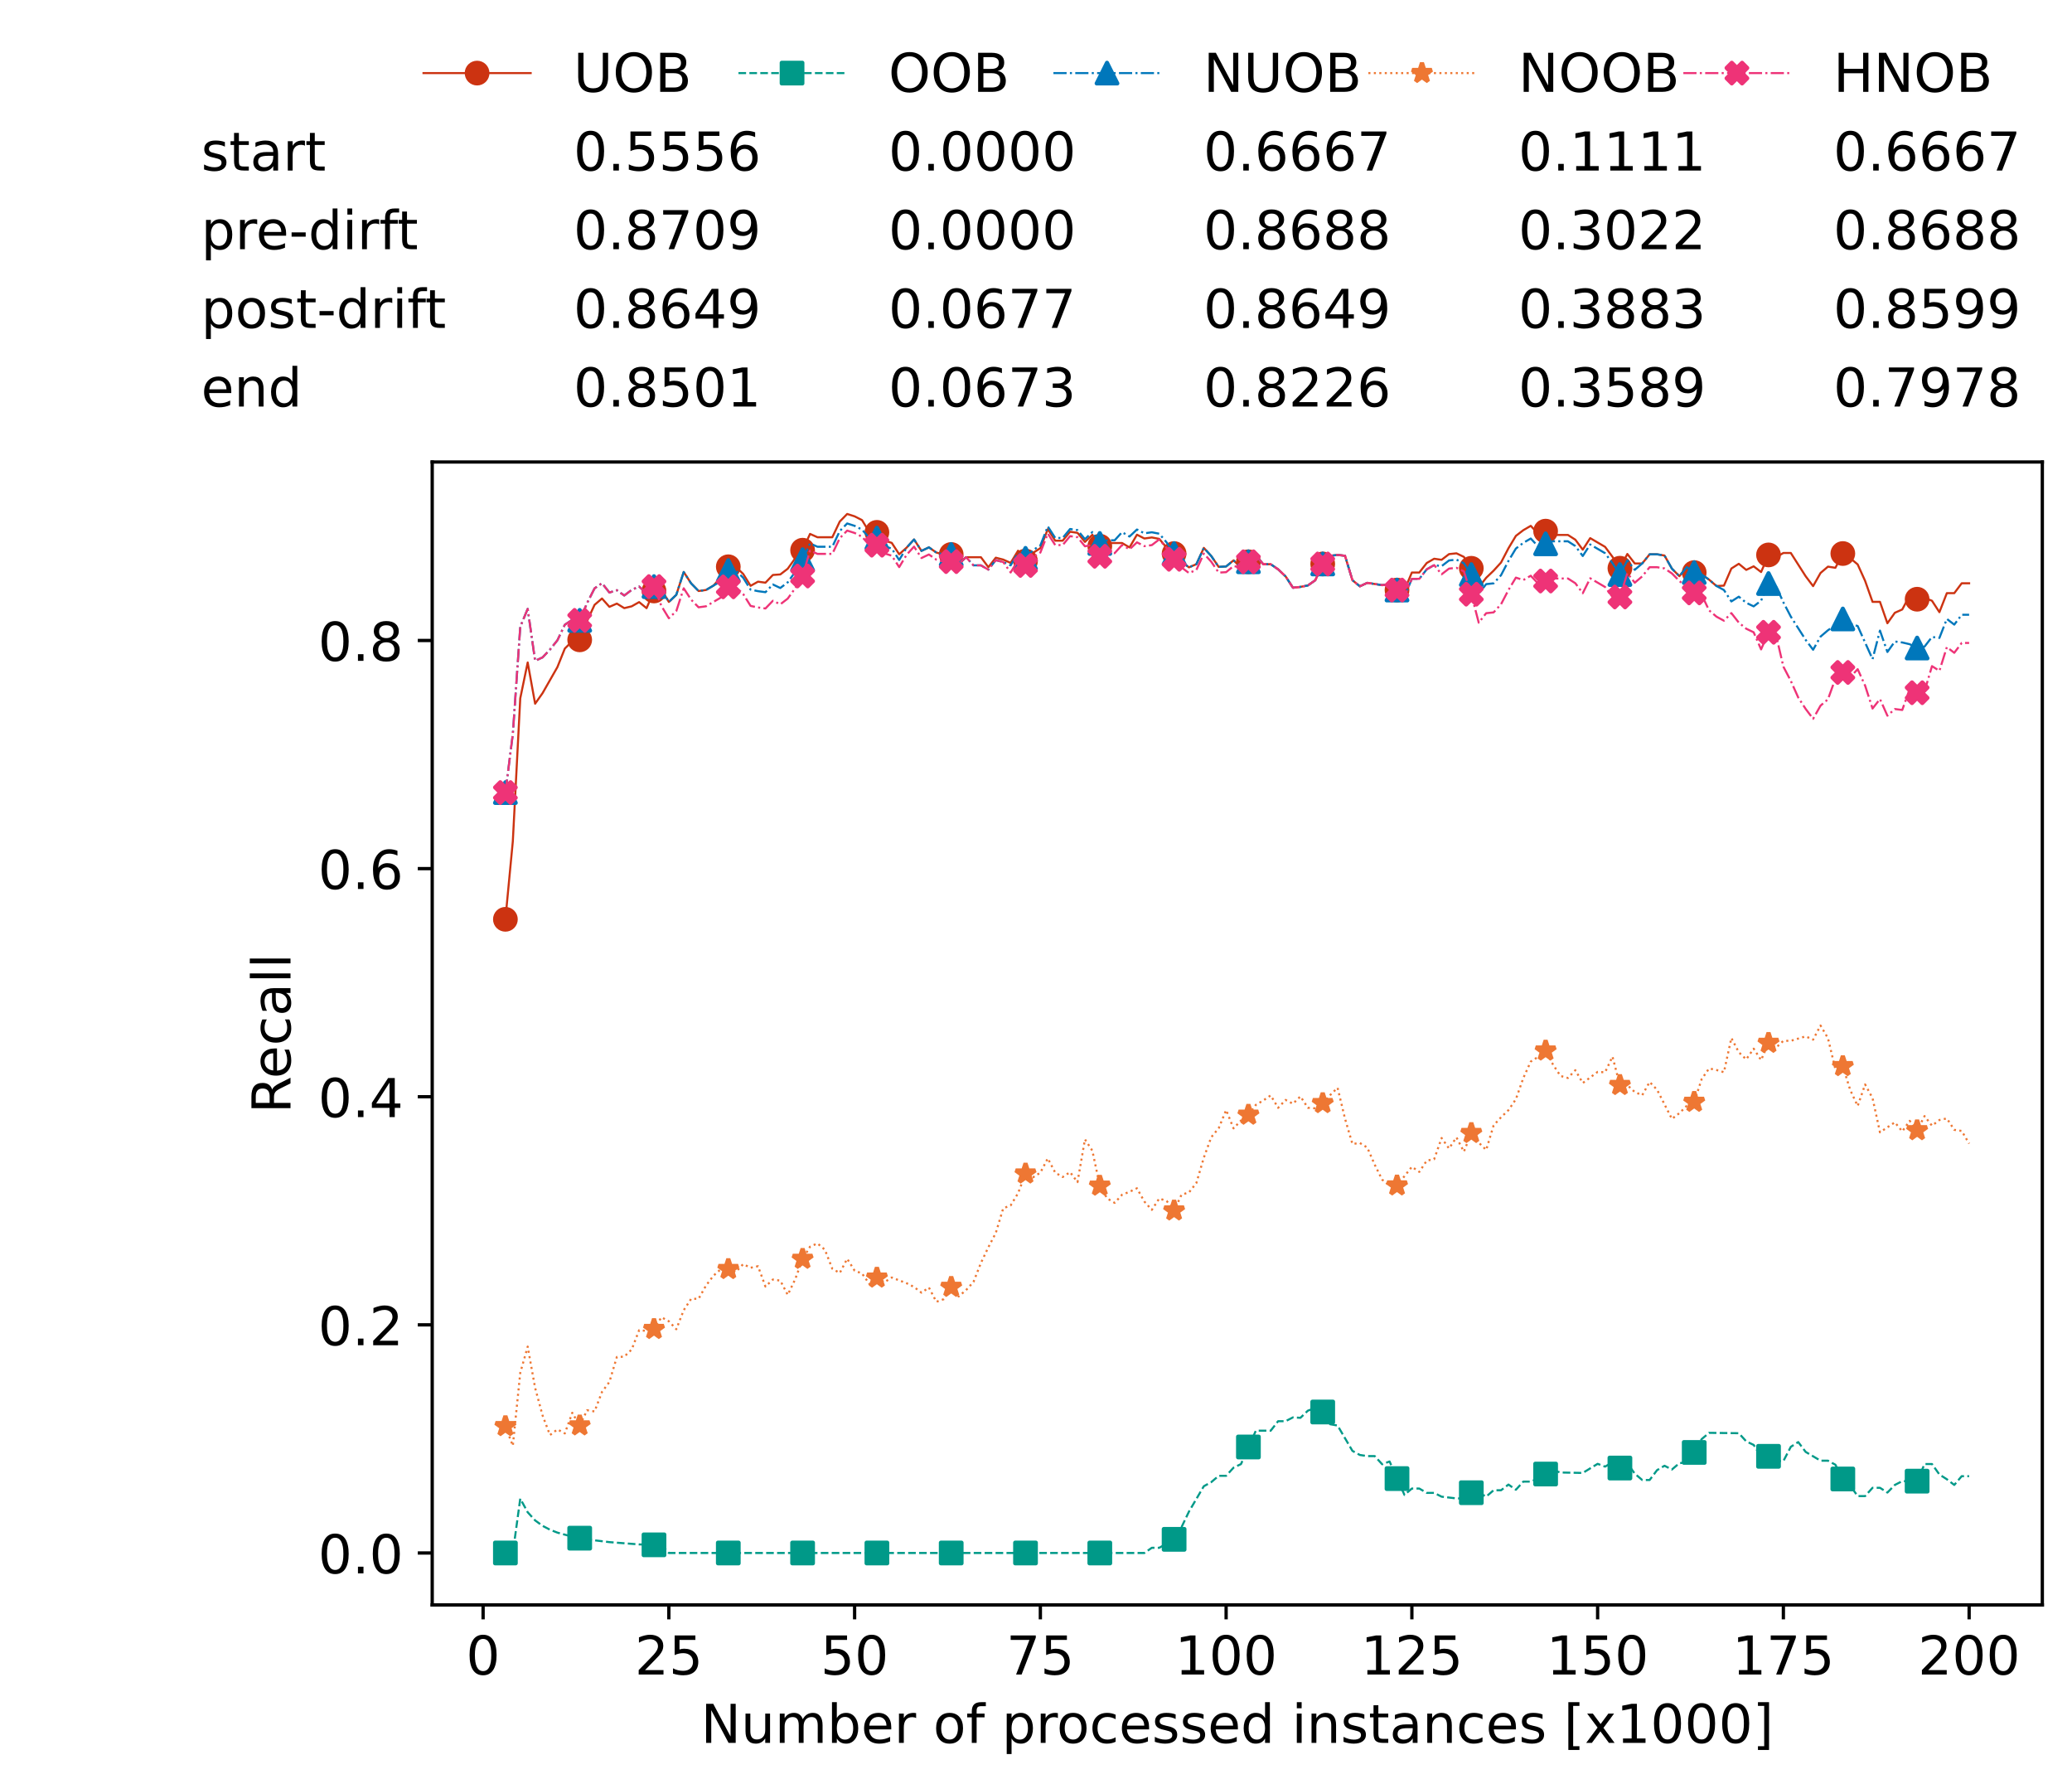 <?xml version="1.0" encoding="utf-8" standalone="no"?>
<!DOCTYPE svg PUBLIC "-//W3C//DTD SVG 1.1//EN"
  "http://www.w3.org/Graphics/SVG/1.1/DTD/svg11.dtd">
<!-- Created with matplotlib (https://matplotlib.org/) -->
<svg height="432.615pt" version="1.1" viewBox="0 0 502.65 432.615" width="502.65pt" xmlns="http://www.w3.org/2000/svg" xmlns:xlink="http://www.w3.org/1999/xlink">
 <defs>
  <style type="text/css">*{stroke-linecap:butt;stroke-linejoin:round;}</style>
 </defs>
 <g id="figure_1">
  <g id="patch_1">
   <path d="M 0 432.615 
L 502.65 432.615 
L 502.65 0 
L 0 0 
z
" style="fill:#ffffff;"/>
  </g>
  <g id="axes_1">
   <g id="patch_2">
    <path d="M 104.85 389.252 
L 495.45 389.252 
L 495.45 112.052 
L 104.85 112.052 
z
" style="fill:#ffffff;"/>
   </g>
   <g id="matplotlib.axis_1">
    <g id="xtick_1">
     <g id="line2d_1">
      <defs>
       <path d="M 0 0 
L 0 3.5 
" id="m3ba4a014fa" style="stroke:#000000;stroke-width:0.8;"/>
      </defs>
      <g>
       <use style="stroke:#000000;stroke-width:0.8;" x="117.197" xlink:href="#m3ba4a014fa" y="389.252"/>
      </g>
     </g>
     <g id="text_1">
      <!-- 0 -->
      <g transform="translate(113.061 406.13)scale(0.13 -0.13)">
       <defs>
        <path d="M 31.781 66.406 
Q 24.172 66.406 20.328 58.906 
Q 16.5 51.422 16.5 36.375 
Q 16.5 21.391 20.328 13.891 
Q 24.172 6.391 31.781 6.391 
Q 39.453 6.391 43.281 13.891 
Q 47.125 21.391 47.125 36.375 
Q 47.125 51.422 43.281 58.906 
Q 39.453 66.406 31.781 66.406 
z
M 31.781 74.219 
Q 44.047 74.219 50.516 64.516 
Q 56.984 54.828 56.984 36.375 
Q 56.984 17.969 50.516 8.266 
Q 44.047 -1.422 31.781 -1.422 
Q 19.531 -1.422 13.062 8.266 
Q 6.594 17.969 6.594 36.375 
Q 6.594 54.828 13.062 64.516 
Q 19.531 74.219 31.781 74.219 
z
" id="DejaVuSans-48"/>
       </defs>
       <use xlink:href="#DejaVuSans-48"/>
      </g>
     </g>
    </g>
    <g id="xtick_2">
     <g id="line2d_2">
      <g>
       <use style="stroke:#000000;stroke-width:0.8;" x="162.259" xlink:href="#m3ba4a014fa" y="389.252"/>
      </g>
     </g>
     <g id="text_2">
      <!-- 25 -->
      <g transform="translate(153.988 406.13)scale(0.13 -0.13)">
       <defs>
        <path d="M 19.188 8.297 
L 53.609 8.297 
L 53.609 0 
L 7.328 0 
L 7.328 8.297 
Q 12.938 14.109 22.625 23.891 
Q 32.328 33.688 34.812 36.531 
Q 39.547 41.844 41.422 45.531 
Q 43.312 49.219 43.312 52.781 
Q 43.312 58.594 39.234 62.25 
Q 35.156 65.922 28.609 65.922 
Q 23.969 65.922 18.812 64.312 
Q 13.672 62.703 7.812 59.422 
L 7.812 69.391 
Q 13.766 71.781 18.938 73 
Q 24.125 74.219 28.422 74.219 
Q 39.75 74.219 46.484 68.547 
Q 53.219 62.891 53.219 53.422 
Q 53.219 48.922 51.531 44.891 
Q 49.859 40.875 45.406 35.406 
Q 44.188 33.984 37.641 27.219 
Q 31.109 20.453 19.188 8.297 
z
" id="DejaVuSans-50"/>
        <path d="M 10.797 72.906 
L 49.516 72.906 
L 49.516 64.594 
L 19.828 64.594 
L 19.828 46.734 
Q 21.969 47.469 24.109 47.828 
Q 26.266 48.188 28.422 48.188 
Q 40.625 48.188 47.75 41.5 
Q 54.891 34.812 54.891 23.391 
Q 54.891 11.625 47.562 5.094 
Q 40.234 -1.422 26.906 -1.422 
Q 22.312 -1.422 17.547 -0.641 
Q 12.797 0.141 7.719 1.703 
L 7.719 11.625 
Q 12.109 9.234 16.797 8.062 
Q 21.484 6.891 26.703 6.891 
Q 35.156 6.891 40.078 11.328 
Q 45.016 15.766 45.016 23.391 
Q 45.016 31 40.078 35.438 
Q 35.156 39.891 26.703 39.891 
Q 22.75 39.891 18.812 39.016 
Q 14.891 38.141 10.797 36.281 
z
" id="DejaVuSans-53"/>
       </defs>
       <use xlink:href="#DejaVuSans-50"/>
       <use x="63.623" xlink:href="#DejaVuSans-53"/>
      </g>
     </g>
    </g>
    <g id="xtick_3">
     <g id="line2d_3">
      <g>
       <use style="stroke:#000000;stroke-width:0.8;" x="207.322" xlink:href="#m3ba4a014fa" y="389.252"/>
      </g>
     </g>
     <g id="text_3">
      <!-- 50 -->
      <g transform="translate(199.05 406.13)scale(0.13 -0.13)">
       <use xlink:href="#DejaVuSans-53"/>
       <use x="63.623" xlink:href="#DejaVuSans-48"/>
      </g>
     </g>
    </g>
    <g id="xtick_4">
     <g id="line2d_4">
      <g>
       <use style="stroke:#000000;stroke-width:0.8;" x="252.384" xlink:href="#m3ba4a014fa" y="389.252"/>
      </g>
     </g>
     <g id="text_4">
      <!-- 75 -->
      <g transform="translate(244.113 406.13)scale(0.13 -0.13)">
       <defs>
        <path d="M 8.203 72.906 
L 55.078 72.906 
L 55.078 68.703 
L 28.609 0 
L 18.312 0 
L 43.219 64.594 
L 8.203 64.594 
z
" id="DejaVuSans-55"/>
       </defs>
       <use xlink:href="#DejaVuSans-55"/>
       <use x="63.623" xlink:href="#DejaVuSans-53"/>
      </g>
     </g>
    </g>
    <g id="xtick_5">
     <g id="line2d_5">
      <g>
       <use style="stroke:#000000;stroke-width:0.8;" x="297.446" xlink:href="#m3ba4a014fa" y="389.252"/>
      </g>
     </g>
     <g id="text_5">
      <!-- 100 -->
      <g transform="translate(285.039 406.13)scale(0.13 -0.13)">
       <defs>
        <path d="M 12.406 8.297 
L 28.516 8.297 
L 28.516 63.922 
L 10.984 60.406 
L 10.984 69.391 
L 28.422 72.906 
L 38.281 72.906 
L 38.281 8.297 
L 54.391 8.297 
L 54.391 0 
L 12.406 0 
z
" id="DejaVuSans-49"/>
       </defs>
       <use xlink:href="#DejaVuSans-49"/>
       <use x="63.623" xlink:href="#DejaVuSans-48"/>
       <use x="127.246" xlink:href="#DejaVuSans-48"/>
      </g>
     </g>
    </g>
    <g id="xtick_6">
     <g id="line2d_6">
      <g>
       <use style="stroke:#000000;stroke-width:0.8;" x="342.509" xlink:href="#m3ba4a014fa" y="389.252"/>
      </g>
     </g>
     <g id="text_6">
      <!-- 125 -->
      <g transform="translate(330.102 406.13)scale(0.13 -0.13)">
       <use xlink:href="#DejaVuSans-49"/>
       <use x="63.623" xlink:href="#DejaVuSans-50"/>
       <use x="127.246" xlink:href="#DejaVuSans-53"/>
      </g>
     </g>
    </g>
    <g id="xtick_7">
     <g id="line2d_7">
      <g>
       <use style="stroke:#000000;stroke-width:0.8;" x="387.571" xlink:href="#m3ba4a014fa" y="389.252"/>
      </g>
     </g>
     <g id="text_7">
      <!-- 150 -->
      <g transform="translate(375.164 406.13)scale(0.13 -0.13)">
       <use xlink:href="#DejaVuSans-49"/>
       <use x="63.623" xlink:href="#DejaVuSans-53"/>
       <use x="127.246" xlink:href="#DejaVuSans-48"/>
      </g>
     </g>
    </g>
    <g id="xtick_8">
     <g id="line2d_8">
      <g>
       <use style="stroke:#000000;stroke-width:0.8;" x="432.633" xlink:href="#m3ba4a014fa" y="389.252"/>
      </g>
     </g>
     <g id="text_8">
      <!-- 175 -->
      <g transform="translate(420.226 406.13)scale(0.13 -0.13)">
       <use xlink:href="#DejaVuSans-49"/>
       <use x="63.623" xlink:href="#DejaVuSans-55"/>
       <use x="127.246" xlink:href="#DejaVuSans-53"/>
      </g>
     </g>
    </g>
    <g id="xtick_9">
     <g id="line2d_9">
      <g>
       <use style="stroke:#000000;stroke-width:0.8;" x="477.695" xlink:href="#m3ba4a014fa" y="389.252"/>
      </g>
     </g>
     <g id="text_9">
      <!-- 200 -->
      <g transform="translate(465.289 406.13)scale(0.13 -0.13)">
       <use xlink:href="#DejaVuSans-50"/>
       <use x="63.623" xlink:href="#DejaVuSans-48"/>
       <use x="127.246" xlink:href="#DejaVuSans-48"/>
      </g>
     </g>
    </g>
    <g id="text_10">
     <!-- Number of processed instances [x1000] -->
     <g transform="translate(170.025 422.711)scale(0.13 -0.13)">
      <defs>
       <path d="M 9.812 72.906 
L 23.094 72.906 
L 55.422 11.922 
L 55.422 72.906 
L 64.984 72.906 
L 64.984 0 
L 51.703 0 
L 19.391 60.984 
L 19.391 0 
L 9.812 0 
z
" id="DejaVuSans-78"/>
       <path d="M 8.5 21.578 
L 8.5 54.688 
L 17.484 54.688 
L 17.484 21.922 
Q 17.484 14.156 20.5 10.266 
Q 23.531 6.391 29.594 6.391 
Q 36.859 6.391 41.078 11.031 
Q 45.312 15.672 45.312 23.688 
L 45.312 54.688 
L 54.297 54.688 
L 54.297 0 
L 45.312 0 
L 45.312 8.406 
Q 42.047 3.422 37.719 1 
Q 33.406 -1.422 27.688 -1.422 
Q 18.266 -1.422 13.375 4.438 
Q 8.5 10.297 8.5 21.578 
z
M 31.109 56 
z
" id="DejaVuSans-117"/>
       <path d="M 52 44.188 
Q 55.375 50.25 60.062 53.125 
Q 64.75 56 71.094 56 
Q 79.641 56 84.281 50.016 
Q 88.922 44.047 88.922 33.016 
L 88.922 0 
L 79.891 0 
L 79.891 32.719 
Q 79.891 40.578 77.094 44.375 
Q 74.312 48.188 68.609 48.188 
Q 61.625 48.188 57.562 43.547 
Q 53.516 38.922 53.516 30.906 
L 53.516 0 
L 44.484 0 
L 44.484 32.719 
Q 44.484 40.625 41.703 44.406 
Q 38.922 48.188 33.109 48.188 
Q 26.219 48.188 22.156 43.531 
Q 18.109 38.875 18.109 30.906 
L 18.109 0 
L 9.078 0 
L 9.078 54.688 
L 18.109 54.688 
L 18.109 46.188 
Q 21.188 51.219 25.484 53.609 
Q 29.781 56 35.688 56 
Q 41.656 56 45.828 52.969 
Q 50 49.953 52 44.188 
z
" id="DejaVuSans-109"/>
       <path d="M 48.688 27.297 
Q 48.688 37.203 44.609 42.844 
Q 40.531 48.484 33.406 48.484 
Q 26.266 48.484 22.188 42.844 
Q 18.109 37.203 18.109 27.297 
Q 18.109 17.391 22.188 11.75 
Q 26.266 6.109 33.406 6.109 
Q 40.531 6.109 44.609 11.75 
Q 48.688 17.391 48.688 27.297 
z
M 18.109 46.391 
Q 20.953 51.266 25.266 53.625 
Q 29.594 56 35.594 56 
Q 45.562 56 51.781 48.094 
Q 58.016 40.188 58.016 27.297 
Q 58.016 14.406 51.781 6.484 
Q 45.562 -1.422 35.594 -1.422 
Q 29.594 -1.422 25.266 0.953 
Q 20.953 3.328 18.109 8.203 
L 18.109 0 
L 9.078 0 
L 9.078 75.984 
L 18.109 75.984 
z
" id="DejaVuSans-98"/>
       <path d="M 56.203 29.594 
L 56.203 25.203 
L 14.891 25.203 
Q 15.484 15.922 20.484 11.062 
Q 25.484 6.203 34.422 6.203 
Q 39.594 6.203 44.453 7.469 
Q 49.312 8.734 54.109 11.281 
L 54.109 2.781 
Q 49.266 0.734 44.188 -0.344 
Q 39.109 -1.422 33.891 -1.422 
Q 20.797 -1.422 13.156 6.188 
Q 5.516 13.812 5.516 26.812 
Q 5.516 40.234 12.766 48.109 
Q 20.016 56 32.328 56 
Q 43.359 56 49.781 48.891 
Q 56.203 41.797 56.203 29.594 
z
M 47.219 32.234 
Q 47.125 39.594 43.094 43.984 
Q 39.062 48.391 32.422 48.391 
Q 24.906 48.391 20.391 44.141 
Q 15.875 39.891 15.188 32.172 
z
" id="DejaVuSans-101"/>
       <path d="M 41.109 46.297 
Q 39.594 47.172 37.812 47.578 
Q 36.031 48 33.891 48 
Q 26.266 48 22.188 43.047 
Q 18.109 38.094 18.109 28.812 
L 18.109 0 
L 9.078 0 
L 9.078 54.688 
L 18.109 54.688 
L 18.109 46.188 
Q 20.953 51.172 25.484 53.578 
Q 30.031 56 36.531 56 
Q 37.453 56 38.578 55.875 
Q 39.703 55.766 41.062 55.516 
z
" id="DejaVuSans-114"/>
       <path id="DejaVuSans-32"/>
       <path d="M 30.609 48.391 
Q 23.391 48.391 19.188 42.75 
Q 14.984 37.109 14.984 27.297 
Q 14.984 17.484 19.156 11.844 
Q 23.344 6.203 30.609 6.203 
Q 37.797 6.203 41.984 11.859 
Q 46.188 17.531 46.188 27.297 
Q 46.188 37.016 41.984 42.703 
Q 37.797 48.391 30.609 48.391 
z
M 30.609 56 
Q 42.328 56 49.016 48.375 
Q 55.719 40.766 55.719 27.297 
Q 55.719 13.875 49.016 6.219 
Q 42.328 -1.422 30.609 -1.422 
Q 18.844 -1.422 12.172 6.219 
Q 5.516 13.875 5.516 27.297 
Q 5.516 40.766 12.172 48.375 
Q 18.844 56 30.609 56 
z
" id="DejaVuSans-111"/>
       <path d="M 37.109 75.984 
L 37.109 68.5 
L 28.516 68.5 
Q 23.688 68.5 21.797 66.547 
Q 19.922 64.594 19.922 59.516 
L 19.922 54.688 
L 34.719 54.688 
L 34.719 47.703 
L 19.922 47.703 
L 19.922 0 
L 10.891 0 
L 10.891 47.703 
L 2.297 47.703 
L 2.297 54.688 
L 10.891 54.688 
L 10.891 58.5 
Q 10.891 67.625 15.141 71.797 
Q 19.391 75.984 28.609 75.984 
z
" id="DejaVuSans-102"/>
       <path d="M 18.109 8.203 
L 18.109 -20.797 
L 9.078 -20.797 
L 9.078 54.688 
L 18.109 54.688 
L 18.109 46.391 
Q 20.953 51.266 25.266 53.625 
Q 29.594 56 35.594 56 
Q 45.562 56 51.781 48.094 
Q 58.016 40.188 58.016 27.297 
Q 58.016 14.406 51.781 6.484 
Q 45.562 -1.422 35.594 -1.422 
Q 29.594 -1.422 25.266 0.953 
Q 20.953 3.328 18.109 8.203 
z
M 48.688 27.297 
Q 48.688 37.203 44.609 42.844 
Q 40.531 48.484 33.406 48.484 
Q 26.266 48.484 22.188 42.844 
Q 18.109 37.203 18.109 27.297 
Q 18.109 17.391 22.188 11.75 
Q 26.266 6.109 33.406 6.109 
Q 40.531 6.109 44.609 11.75 
Q 48.688 17.391 48.688 27.297 
z
" id="DejaVuSans-112"/>
       <path d="M 48.781 52.594 
L 48.781 44.188 
Q 44.969 46.297 41.141 47.344 
Q 37.312 48.391 33.406 48.391 
Q 24.656 48.391 19.812 42.844 
Q 14.984 37.312 14.984 27.297 
Q 14.984 17.281 19.812 11.734 
Q 24.656 6.203 33.406 6.203 
Q 37.312 6.203 41.141 7.25 
Q 44.969 8.297 48.781 10.406 
L 48.781 2.094 
Q 45.016 0.344 40.984 -0.531 
Q 36.969 -1.422 32.422 -1.422 
Q 20.062 -1.422 12.781 6.344 
Q 5.516 14.109 5.516 27.297 
Q 5.516 40.672 12.859 48.328 
Q 20.219 56 33.016 56 
Q 37.156 56 41.109 55.141 
Q 45.062 54.297 48.781 52.594 
z
" id="DejaVuSans-99"/>
       <path d="M 44.281 53.078 
L 44.281 44.578 
Q 40.484 46.531 36.375 47.5 
Q 32.281 48.484 27.875 48.484 
Q 21.188 48.484 17.844 46.438 
Q 14.5 44.391 14.5 40.281 
Q 14.5 37.156 16.891 35.375 
Q 19.281 33.594 26.516 31.984 
L 29.594 31.297 
Q 39.156 29.25 43.188 25.516 
Q 47.219 21.781 47.219 15.094 
Q 47.219 7.469 41.188 3.016 
Q 35.156 -1.422 24.609 -1.422 
Q 20.219 -1.422 15.453 -0.562 
Q 10.688 0.297 5.422 2 
L 5.422 11.281 
Q 10.406 8.688 15.234 7.391 
Q 20.062 6.109 24.812 6.109 
Q 31.156 6.109 34.562 8.281 
Q 37.984 10.453 37.984 14.406 
Q 37.984 18.062 35.516 20.016 
Q 33.062 21.969 24.703 23.781 
L 21.578 24.516 
Q 13.234 26.266 9.516 29.906 
Q 5.812 33.547 5.812 39.891 
Q 5.812 47.609 11.281 51.797 
Q 16.75 56 26.812 56 
Q 31.781 56 36.172 55.266 
Q 40.578 54.547 44.281 53.078 
z
" id="DejaVuSans-115"/>
       <path d="M 45.406 46.391 
L 45.406 75.984 
L 54.391 75.984 
L 54.391 0 
L 45.406 0 
L 45.406 8.203 
Q 42.578 3.328 38.25 0.953 
Q 33.938 -1.422 27.875 -1.422 
Q 17.969 -1.422 11.734 6.484 
Q 5.516 14.406 5.516 27.297 
Q 5.516 40.188 11.734 48.094 
Q 17.969 56 27.875 56 
Q 33.938 56 38.25 53.625 
Q 42.578 51.266 45.406 46.391 
z
M 14.797 27.297 
Q 14.797 17.391 18.875 11.75 
Q 22.953 6.109 30.078 6.109 
Q 37.203 6.109 41.297 11.75 
Q 45.406 17.391 45.406 27.297 
Q 45.406 37.203 41.297 42.844 
Q 37.203 48.484 30.078 48.484 
Q 22.953 48.484 18.875 42.844 
Q 14.797 37.203 14.797 27.297 
z
" id="DejaVuSans-100"/>
       <path d="M 9.422 54.688 
L 18.406 54.688 
L 18.406 0 
L 9.422 0 
z
M 9.422 75.984 
L 18.406 75.984 
L 18.406 64.594 
L 9.422 64.594 
z
" id="DejaVuSans-105"/>
       <path d="M 54.891 33.016 
L 54.891 0 
L 45.906 0 
L 45.906 32.719 
Q 45.906 40.484 42.875 44.328 
Q 39.844 48.188 33.797 48.188 
Q 26.516 48.188 22.312 43.547 
Q 18.109 38.922 18.109 30.906 
L 18.109 0 
L 9.078 0 
L 9.078 54.688 
L 18.109 54.688 
L 18.109 46.188 
Q 21.344 51.125 25.703 53.562 
Q 30.078 56 35.797 56 
Q 45.219 56 50.047 50.172 
Q 54.891 44.344 54.891 33.016 
z
" id="DejaVuSans-110"/>
       <path d="M 18.312 70.219 
L 18.312 54.688 
L 36.812 54.688 
L 36.812 47.703 
L 18.312 47.703 
L 18.312 18.016 
Q 18.312 11.328 20.141 9.422 
Q 21.969 7.516 27.594 7.516 
L 36.812 7.516 
L 36.812 0 
L 27.594 0 
Q 17.188 0 13.234 3.875 
Q 9.281 7.766 9.281 18.016 
L 9.281 47.703 
L 2.688 47.703 
L 2.688 54.688 
L 9.281 54.688 
L 9.281 70.219 
z
" id="DejaVuSans-116"/>
       <path d="M 34.281 27.484 
Q 23.391 27.484 19.188 25 
Q 14.984 22.516 14.984 16.5 
Q 14.984 11.719 18.141 8.906 
Q 21.297 6.109 26.703 6.109 
Q 34.188 6.109 38.703 11.406 
Q 43.219 16.703 43.219 25.484 
L 43.219 27.484 
z
M 52.203 31.203 
L 52.203 0 
L 43.219 0 
L 43.219 8.297 
Q 40.141 3.328 35.547 0.953 
Q 30.953 -1.422 24.312 -1.422 
Q 15.922 -1.422 10.953 3.297 
Q 6 8.016 6 15.922 
Q 6 25.141 12.172 29.828 
Q 18.359 34.516 30.609 34.516 
L 43.219 34.516 
L 43.219 35.406 
Q 43.219 41.609 39.141 45 
Q 35.062 48.391 27.688 48.391 
Q 23 48.391 18.547 47.266 
Q 14.109 46.141 10.016 43.891 
L 10.016 52.203 
Q 14.938 54.109 19.578 55.047 
Q 24.219 56 28.609 56 
Q 40.484 56 46.344 49.844 
Q 52.203 43.703 52.203 31.203 
z
" id="DejaVuSans-97"/>
       <path d="M 8.594 75.984 
L 29.297 75.984 
L 29.297 69 
L 17.578 69 
L 17.578 -6.203 
L 29.297 -6.203 
L 29.297 -13.188 
L 8.594 -13.188 
z
" id="DejaVuSans-91"/>
       <path d="M 54.891 54.688 
L 35.109 28.078 
L 55.906 0 
L 45.312 0 
L 29.391 21.484 
L 13.484 0 
L 2.875 0 
L 24.125 28.609 
L 4.688 54.688 
L 15.281 54.688 
L 29.781 35.203 
L 44.281 54.688 
z
" id="DejaVuSans-120"/>
       <path d="M 30.422 75.984 
L 30.422 -13.188 
L 9.719 -13.188 
L 9.719 -6.203 
L 21.391 -6.203 
L 21.391 69 
L 9.719 69 
L 9.719 75.984 
z
" id="DejaVuSans-93"/>
      </defs>
      <use xlink:href="#DejaVuSans-78"/>
      <use x="74.805" xlink:href="#DejaVuSans-117"/>
      <use x="138.184" xlink:href="#DejaVuSans-109"/>
      <use x="235.596" xlink:href="#DejaVuSans-98"/>
      <use x="299.072" xlink:href="#DejaVuSans-101"/>
      <use x="360.596" xlink:href="#DejaVuSans-114"/>
      <use x="401.709" xlink:href="#DejaVuSans-32"/>
      <use x="433.496" xlink:href="#DejaVuSans-111"/>
      <use x="494.678" xlink:href="#DejaVuSans-102"/>
      <use x="529.883" xlink:href="#DejaVuSans-32"/>
      <use x="561.67" xlink:href="#DejaVuSans-112"/>
      <use x="625.146" xlink:href="#DejaVuSans-114"/>
      <use x="664.01" xlink:href="#DejaVuSans-111"/>
      <use x="725.191" xlink:href="#DejaVuSans-99"/>
      <use x="780.172" xlink:href="#DejaVuSans-101"/>
      <use x="841.695" xlink:href="#DejaVuSans-115"/>
      <use x="893.795" xlink:href="#DejaVuSans-115"/>
      <use x="945.895" xlink:href="#DejaVuSans-101"/>
      <use x="1007.418" xlink:href="#DejaVuSans-100"/>
      <use x="1070.895" xlink:href="#DejaVuSans-32"/>
      <use x="1102.682" xlink:href="#DejaVuSans-105"/>
      <use x="1130.465" xlink:href="#DejaVuSans-110"/>
      <use x="1193.844" xlink:href="#DejaVuSans-115"/>
      <use x="1245.943" xlink:href="#DejaVuSans-116"/>
      <use x="1285.152" xlink:href="#DejaVuSans-97"/>
      <use x="1346.432" xlink:href="#DejaVuSans-110"/>
      <use x="1409.811" xlink:href="#DejaVuSans-99"/>
      <use x="1464.791" xlink:href="#DejaVuSans-101"/>
      <use x="1526.314" xlink:href="#DejaVuSans-115"/>
      <use x="1578.414" xlink:href="#DejaVuSans-32"/>
      <use x="1610.201" xlink:href="#DejaVuSans-91"/>
      <use x="1649.215" xlink:href="#DejaVuSans-120"/>
      <use x="1708.395" xlink:href="#DejaVuSans-49"/>
      <use x="1772.018" xlink:href="#DejaVuSans-48"/>
      <use x="1835.641" xlink:href="#DejaVuSans-48"/>
      <use x="1899.264" xlink:href="#DejaVuSans-48"/>
      <use x="1962.887" xlink:href="#DejaVuSans-93"/>
     </g>
    </g>
   </g>
   <g id="matplotlib.axis_2">
    <g id="ytick_1">
     <g id="line2d_10">
      <defs>
       <path d="M 0 0 
L -3.5 0 
" id="ma95a29ab63" style="stroke:#000000;stroke-width:0.8;"/>
      </defs>
      <g>
       <use style="stroke:#000000;stroke-width:0.8;" x="104.85" xlink:href="#ma95a29ab63" y="376.652"/>
      </g>
     </g>
     <g id="text_11">
      <!-- 0.0 -->
      <g transform="translate(77.176 381.591)scale(0.13 -0.13)">
       <defs>
        <path d="M 10.688 12.406 
L 21 12.406 
L 21 0 
L 10.688 0 
z
" id="DejaVuSans-46"/>
       </defs>
       <use xlink:href="#DejaVuSans-48"/>
       <use x="63.623" xlink:href="#DejaVuSans-46"/>
       <use x="95.41" xlink:href="#DejaVuSans-48"/>
      </g>
     </g>
    </g>
    <g id="ytick_2">
     <g id="line2d_11">
      <g>
       <use style="stroke:#000000;stroke-width:0.8;" x="104.85" xlink:href="#ma95a29ab63" y="321.323"/>
      </g>
     </g>
     <g id="text_12">
      <!-- 0.2 -->
      <g transform="translate(77.176 326.262)scale(0.13 -0.13)">
       <use xlink:href="#DejaVuSans-48"/>
       <use x="63.623" xlink:href="#DejaVuSans-46"/>
       <use x="95.41" xlink:href="#DejaVuSans-50"/>
      </g>
     </g>
    </g>
    <g id="ytick_3">
     <g id="line2d_12">
      <g>
       <use style="stroke:#000000;stroke-width:0.8;" x="104.85" xlink:href="#ma95a29ab63" y="265.995"/>
      </g>
     </g>
     <g id="text_13">
      <!-- 0.4 -->
      <g transform="translate(77.176 270.934)scale(0.13 -0.13)">
       <defs>
        <path d="M 37.797 64.312 
L 12.891 25.391 
L 37.797 25.391 
z
M 35.203 72.906 
L 47.609 72.906 
L 47.609 25.391 
L 58.016 25.391 
L 58.016 17.188 
L 47.609 17.188 
L 47.609 0 
L 37.797 0 
L 37.797 17.188 
L 4.891 17.188 
L 4.891 26.703 
z
" id="DejaVuSans-52"/>
       </defs>
       <use xlink:href="#DejaVuSans-48"/>
       <use x="63.623" xlink:href="#DejaVuSans-46"/>
       <use x="95.41" xlink:href="#DejaVuSans-52"/>
      </g>
     </g>
    </g>
    <g id="ytick_4">
     <g id="line2d_13">
      <g>
       <use style="stroke:#000000;stroke-width:0.8;" x="104.85" xlink:href="#ma95a29ab63" y="210.667"/>
      </g>
     </g>
     <g id="text_14">
      <!-- 0.6 -->
      <g transform="translate(77.176 215.606)scale(0.13 -0.13)">
       <defs>
        <path d="M 33.016 40.375 
Q 26.375 40.375 22.484 35.828 
Q 18.609 31.297 18.609 23.391 
Q 18.609 15.531 22.484 10.953 
Q 26.375 6.391 33.016 6.391 
Q 39.656 6.391 43.531 10.953 
Q 47.406 15.531 47.406 23.391 
Q 47.406 31.297 43.531 35.828 
Q 39.656 40.375 33.016 40.375 
z
M 52.594 71.297 
L 52.594 62.312 
Q 48.875 64.062 45.094 64.984 
Q 41.312 65.922 37.594 65.922 
Q 27.828 65.922 22.672 59.328 
Q 17.531 52.734 16.797 39.406 
Q 19.672 43.656 24.016 45.922 
Q 28.375 48.188 33.594 48.188 
Q 44.578 48.188 50.953 41.516 
Q 57.328 34.859 57.328 23.391 
Q 57.328 12.156 50.688 5.359 
Q 44.047 -1.422 33.016 -1.422 
Q 20.359 -1.422 13.672 8.266 
Q 6.984 17.969 6.984 36.375 
Q 6.984 53.656 15.188 63.938 
Q 23.391 74.219 37.203 74.219 
Q 40.922 74.219 44.703 73.484 
Q 48.484 72.75 52.594 71.297 
z
" id="DejaVuSans-54"/>
       </defs>
       <use xlink:href="#DejaVuSans-48"/>
       <use x="63.623" xlink:href="#DejaVuSans-46"/>
       <use x="95.41" xlink:href="#DejaVuSans-54"/>
      </g>
     </g>
    </g>
    <g id="ytick_5">
     <g id="line2d_14">
      <g>
       <use style="stroke:#000000;stroke-width:0.8;" x="104.85" xlink:href="#ma95a29ab63" y="155.338"/>
      </g>
     </g>
     <g id="text_15">
      <!-- 0.8 -->
      <g transform="translate(77.176 160.277)scale(0.13 -0.13)">
       <defs>
        <path d="M 31.781 34.625 
Q 24.75 34.625 20.719 30.859 
Q 16.703 27.094 16.703 20.516 
Q 16.703 13.922 20.719 10.156 
Q 24.75 6.391 31.781 6.391 
Q 38.812 6.391 42.859 10.172 
Q 46.922 13.969 46.922 20.516 
Q 46.922 27.094 42.891 30.859 
Q 38.875 34.625 31.781 34.625 
z
M 21.922 38.812 
Q 15.578 40.375 12.031 44.719 
Q 8.5 49.078 8.5 55.328 
Q 8.5 64.062 14.719 69.141 
Q 20.953 74.219 31.781 74.219 
Q 42.672 74.219 48.875 69.141 
Q 55.078 64.062 55.078 55.328 
Q 55.078 49.078 51.531 44.719 
Q 48 40.375 41.703 38.812 
Q 48.828 37.156 52.797 32.312 
Q 56.781 27.484 56.781 20.516 
Q 56.781 9.906 50.312 4.234 
Q 43.844 -1.422 31.781 -1.422 
Q 19.734 -1.422 13.25 4.234 
Q 6.781 9.906 6.781 20.516 
Q 6.781 27.484 10.781 32.312 
Q 14.797 37.156 21.922 38.812 
z
M 18.312 54.391 
Q 18.312 48.734 21.844 45.562 
Q 25.391 42.391 31.781 42.391 
Q 38.141 42.391 41.719 45.562 
Q 45.312 48.734 45.312 54.391 
Q 45.312 60.062 41.719 63.234 
Q 38.141 66.406 31.781 66.406 
Q 25.391 66.406 21.844 63.234 
Q 18.312 60.062 18.312 54.391 
z
" id="DejaVuSans-56"/>
       </defs>
       <use xlink:href="#DejaVuSans-48"/>
       <use x="63.623" xlink:href="#DejaVuSans-46"/>
       <use x="95.41" xlink:href="#DejaVuSans-56"/>
      </g>
     </g>
    </g>
    <g id="text_16">
     <!-- Recall -->
     <g transform="translate(70.472 270.044)rotate(-90)scale(0.13 -0.13)">
      <defs>
       <path d="M 44.391 34.188 
Q 47.562 33.109 50.562 29.594 
Q 53.562 26.078 56.594 19.922 
L 66.609 0 
L 56 0 
L 46.688 18.703 
Q 43.062 26.031 39.672 28.422 
Q 36.281 30.812 30.422 30.812 
L 19.672 30.812 
L 19.672 0 
L 9.812 0 
L 9.812 72.906 
L 32.078 72.906 
Q 44.578 72.906 50.734 67.672 
Q 56.891 62.453 56.891 51.906 
Q 56.891 45.016 53.688 40.469 
Q 50.484 35.938 44.391 34.188 
z
M 19.672 64.797 
L 19.672 38.922 
L 32.078 38.922 
Q 39.203 38.922 42.844 42.219 
Q 46.484 45.516 46.484 51.906 
Q 46.484 58.297 42.844 61.547 
Q 39.203 64.797 32.078 64.797 
z
" id="DejaVuSans-82"/>
       <path d="M 9.422 75.984 
L 18.406 75.984 
L 18.406 0 
L 9.422 0 
z
" id="DejaVuSans-108"/>
      </defs>
      <use xlink:href="#DejaVuSans-82"/>
      <use x="64.982" xlink:href="#DejaVuSans-101"/>
      <use x="126.506" xlink:href="#DejaVuSans-99"/>
      <use x="181.486" xlink:href="#DejaVuSans-97"/>
      <use x="242.766" xlink:href="#DejaVuSans-108"/>
      <use x="270.549" xlink:href="#DejaVuSans-108"/>
     </g>
    </g>
   </g>
   <g id="line2d_15"/>
   <g id="line2d_16"/>
   <g id="line2d_17"/>
   <g id="line2d_18"/>
   <g id="line2d_19"/>
   <g id="line2d_20">
    <path clip-path="url(#p78c65cc19f)" d="M 122.605 222.962 
L 124.407 204.046 
L 126.21 169.368 
L 128.012 160.673 
L 129.815 170.672 
L 131.617 168.116 
L 135.222 161.793 
L 137.024 157.293 
L 138.827 155.517 
L 140.629 155.186 
L 142.432 150.588 
L 144.234 146.697 
L 146.037 145.159 
L 147.839 147.179 
L 149.642 146.392 
L 151.444 147.493 
L 153.247 147.05 
L 155.049 146.031 
L 156.852 147.502 
L 158.654 143.33 
L 160.457 143.026 
L 162.259 145.99 
L 164.062 144.261 
L 165.864 138.728 
L 167.667 141.495 
L 169.469 143.339 
L 171.272 143.092 
L 173.074 142.028 
L 174.877 140.052 
L 176.679 137.459 
L 178.482 137.459 
L 180.284 139.188 
L 182.087 142.08 
L 183.889 141.074 
L 185.692 141.321 
L 187.494 139.449 
L 189.297 139.318 
L 191.099 137.935 
L 192.902 135.42 
L 194.704 133.444 
L 196.507 129.492 
L 198.309 130.3 
L 201.914 130.3 
L 203.717 126.496 
L 205.519 124.652 
L 207.322 125.228 
L 209.124 126.15 
L 210.927 129.114 
L 212.729 129.114 
L 214.532 131.09 
L 216.334 131.667 
L 218.137 134.433 
L 219.939 132.819 
L 221.742 130.843 
L 223.544 133.61 
L 225.347 132.753 
L 227.149 134.011 
L 228.952 134.482 
L 230.754 134.482 
L 232.557 136.788 
L 234.359 135.143 
L 237.964 135.143 
L 239.767 137.564 
L 241.569 135.259 
L 243.372 135.72 
L 245.174 136.527 
L 246.976 133.563 
L 248.779 136.078 
L 250.581 134.102 
L 252.384 132.949 
L 254.186 128.338 
L 255.989 131.138 
L 257.791 131.138 
L 259.594 128.964 
L 261.396 129.233 
L 263.199 131.434 
L 265.001 129.705 
L 266.804 132.471 
L 268.606 131.703 
L 272.211 131.703 
L 274.014 132.767 
L 275.816 129.681 
L 277.619 130.603 
L 279.421 130.352 
L 281.224 130.698 
L 283.026 132.826 
L 284.829 134.263 
L 286.631 136.239 
L 288.434 137.601 
L 290.236 136.833 
L 292.039 132.881 
L 293.841 134.857 
L 295.644 137.491 
L 297.446 137.387 
L 299.249 135.905 
L 301.051 137.634 
L 302.854 136.25 
L 304.656 134.713 
L 306.459 136.841 
L 308.261 136.841 
L 310.064 138.083 
L 311.866 139.785 
L 313.669 142.552 
L 315.471 142.342 
L 317.274 141.996 
L 319.076 140.733 
L 320.879 136.781 
L 322.681 134.805 
L 324.484 134.595 
L 326.286 134.787 
L 328.089 140.715 
L 329.891 142.197 
L 331.694 141.359 
L 335.299 141.919 
L 337.101 141.727 
L 338.904 143.11 
L 340.706 143.11 
L 342.509 138.854 
L 344.311 138.854 
L 346.114 136.549 
L 347.916 135.511 
L 349.719 135.775 
L 351.521 134.391 
L 353.324 134.199 
L 355.126 135.064 
L 356.928 137.83 
L 358.731 142.441 
L 360.533 140.136 
L 362.336 138.407 
L 364.138 136.431 
L 365.941 132.973 
L 367.743 129.969 
L 369.546 128.585 
L 371.348 127.537 
L 373.151 129.459 
L 374.953 128.82 
L 376.756 129.742 
L 380.361 129.742 
L 382.163 130.895 
L 383.966 133.316 
L 385.768 130.516 
L 389.373 132.627 
L 391.176 135.047 
L 392.978 137.814 
L 394.781 134.356 
L 396.583 136.661 
L 398.386 136.661 
L 400.188 134.438 
L 401.991 134.438 
L 403.793 134.734 
L 405.596 137.926 
L 407.398 139.742 
L 409.201 137.541 
L 411.003 138.871 
L 412.806 139.333 
L 414.608 140.59 
L 416.411 142.127 
L 418.213 142.038 
L 420.016 137.889 
L 421.818 136.736 
L 423.621 138.218 
L 425.423 137.353 
L 427.226 138.737 
L 429.028 134.587 
L 430.831 135.163 
L 432.633 134.115 
L 434.436 134.115 
L 438.041 139.764 
L 439.843 142.158 
L 441.646 138.966 
L 443.448 137.429 
L 445.251 137.708 
L 447.053 134.25 
L 448.856 135.382 
L 450.658 136.891 
L 452.461 140.887 
L 454.263 145.97 
L 456.066 145.97 
L 457.868 151.157 
L 459.671 148.621 
L 461.473 147.815 
L 463.276 144.41 
L 465.078 145.332 
L 466.881 144.986 
L 468.683 145.705 
L 470.485 148.471 
L 472.288 143.86 
L 474.09 143.86 
L 475.893 141.466 
L 477.695 141.466 
L 477.695 141.466 
" style="fill:none;stroke:#cc3311;stroke-linecap:square;stroke-width:0.5;"/>
    <defs>
     <path d="M 0 2.5 
C 0.663 2.5 1.299 2.237 1.768 1.768 
C 2.237 1.299 2.5 0.663 2.5 0 
C 2.5 -0.663 2.237 -1.299 1.768 -1.768 
C 1.299 -2.237 0.663 -2.5 0 -2.5 
C -0.663 -2.5 -1.299 -2.237 -1.768 -1.768 
C -2.237 -1.299 -2.5 -0.663 -2.5 0 
C -2.5 0.663 -2.237 1.299 -1.768 1.768 
C -1.299 2.237 -0.663 2.5 0 2.5 
z
" id="me9cec2e487" style="stroke:#cc3311;"/>
    </defs>
    <g clip-path="url(#p78c65cc19f)">
     <use style="fill:#cc3311;stroke:#cc3311;" x="122.605" xlink:href="#me9cec2e487" y="222.962"/>
     <use style="fill:#cc3311;stroke:#cc3311;" x="140.629" xlink:href="#me9cec2e487" y="155.186"/>
     <use style="fill:#cc3311;stroke:#cc3311;" x="158.654" xlink:href="#me9cec2e487" y="143.33"/>
     <use style="fill:#cc3311;stroke:#cc3311;" x="176.679" xlink:href="#me9cec2e487" y="137.459"/>
     <use style="fill:#cc3311;stroke:#cc3311;" x="194.704" xlink:href="#me9cec2e487" y="133.444"/>
     <use style="fill:#cc3311;stroke:#cc3311;" x="212.729" xlink:href="#me9cec2e487" y="129.114"/>
     <use style="fill:#cc3311;stroke:#cc3311;" x="230.754" xlink:href="#me9cec2e487" y="134.482"/>
     <use style="fill:#cc3311;stroke:#cc3311;" x="248.779" xlink:href="#me9cec2e487" y="136.078"/>
     <use style="fill:#cc3311;stroke:#cc3311;" x="266.804" xlink:href="#me9cec2e487" y="132.471"/>
     <use style="fill:#cc3311;stroke:#cc3311;" x="284.829" xlink:href="#me9cec2e487" y="134.263"/>
     <use style="fill:#cc3311;stroke:#cc3311;" x="302.854" xlink:href="#me9cec2e487" y="136.25"/>
     <use style="fill:#cc3311;stroke:#cc3311;" x="320.879" xlink:href="#me9cec2e487" y="136.781"/>
     <use style="fill:#cc3311;stroke:#cc3311;" x="338.904" xlink:href="#me9cec2e487" y="143.11"/>
     <use style="fill:#cc3311;stroke:#cc3311;" x="356.928" xlink:href="#me9cec2e487" y="137.83"/>
     <use style="fill:#cc3311;stroke:#cc3311;" x="374.953" xlink:href="#me9cec2e487" y="128.82"/>
     <use style="fill:#cc3311;stroke:#cc3311;" x="392.978" xlink:href="#me9cec2e487" y="137.814"/>
     <use style="fill:#cc3311;stroke:#cc3311;" x="411.003" xlink:href="#me9cec2e487" y="138.871"/>
     <use style="fill:#cc3311;stroke:#cc3311;" x="429.028" xlink:href="#me9cec2e487" y="134.587"/>
     <use style="fill:#cc3311;stroke:#cc3311;" x="447.053" xlink:href="#me9cec2e487" y="134.25"/>
     <use style="fill:#cc3311;stroke:#cc3311;" x="465.078" xlink:href="#me9cec2e487" y="145.332"/>
    </g>
   </g>
   <g id="line2d_21"/>
   <g id="line2d_22"/>
   <g id="line2d_23"/>
   <g id="line2d_24"/>
   <g id="line2d_25">
    <path clip-path="url(#p78c65cc19f)" d="M 122.605 376.652 
L 124.407 376.652 
L 126.21 363.478 
L 128.012 366.772 
L 129.815 368.748 
L 131.617 370.065 
L 133.419 371.006 
L 135.222 371.712 
L 138.827 372.7 
L 142.432 373.358 
L 147.839 374.017 
L 155.049 374.572 
L 158.654 374.676 
L 160.457 374.676 
L 162.259 376.652 
L 277.619 376.652 
L 279.421 375.394 
L 281.224 375.394 
L 284.829 373.342 
L 286.631 370.378 
L 288.434 366.606 
L 292.039 360.458 
L 293.841 359.47 
L 295.644 357.933 
L 297.446 357.933 
L 299.249 355.957 
L 301.051 355.093 
L 304.656 346.991 
L 308.261 346.991 
L 310.064 344.686 
L 311.866 344.686 
L 313.669 343.764 
L 315.471 343.869 
L 317.274 342.14 
L 319.076 341.475 
L 320.879 342.463 
L 322.681 345.427 
L 324.484 345.741 
L 328.089 351.889 
L 329.891 352.877 
L 331.694 353.156 
L 333.496 353.156 
L 335.299 355.132 
L 337.101 354.46 
L 340.706 362.561 
L 342.509 361.024 
L 344.311 361.024 
L 346.114 362.072 
L 347.916 362.072 
L 349.719 362.994 
L 353.324 363.417 
L 355.126 363.417 
L 356.928 362.034 
L 358.731 362.034 
L 360.533 362.977 
L 362.336 361.44 
L 364.138 361.44 
L 365.941 360.057 
L 367.743 361.314 
L 369.546 359.338 
L 371.348 359.338 
L 373.151 358.57 
L 374.953 357.506 
L 376.756 356.584 
L 378.558 357.133 
L 383.966 357.237 
L 387.571 355.031 
L 389.373 355.703 
L 391.176 354.666 
L 392.978 356.049 
L 394.781 354.896 
L 396.583 357.411 
L 398.386 358.948 
L 400.188 358.948 
L 401.991 356.559 
L 403.793 355.495 
L 405.596 356.407 
L 407.398 354.87 
L 409.201 354.66 
L 411.003 352.266 
L 412.806 349.039 
L 414.608 347.512 
L 421.818 347.601 
L 423.621 349.577 
L 425.423 350.441 
L 427.226 353.208 
L 429.028 353.208 
L 430.831 354.36 
L 432.633 354.36 
L 434.436 350.902 
L 436.238 349.75 
L 438.041 352.139 
L 441.646 354.267 
L 443.448 354.267 
L 445.251 355.245 
L 447.053 358.703 
L 448.856 360.338 
L 450.658 362.853 
L 452.461 362.853 
L 454.263 360.843 
L 456.066 360.843 
L 457.868 361.995 
L 459.671 360.151 
L 461.473 359.229 
L 465.078 359.229 
L 466.881 355.079 
L 468.683 355.079 
L 470.485 357.615 
L 472.288 358.768 
L 474.09 360.151 
L 475.893 358.023 
L 477.695 358.023 
L 477.695 358.023 
" style="fill:none;stroke:#009988;stroke-dasharray:1.85,0.8;stroke-dashoffset:0;stroke-width:0.5;"/>
    <defs>
     <path d="M -2.5 2.5 
L 2.5 2.5 
L 2.5 -2.5 
L -2.5 -2.5 
z
" id="mb9d5e66f1e" style="stroke:#009988;stroke-linejoin:miter;"/>
    </defs>
    <g clip-path="url(#p78c65cc19f)">
     <use style="fill:#009988;stroke:#009988;stroke-linejoin:miter;" x="122.605" xlink:href="#mb9d5e66f1e" y="376.652"/>
     <use style="fill:#009988;stroke:#009988;stroke-linejoin:miter;" x="140.629" xlink:href="#mb9d5e66f1e" y="373.059"/>
     <use style="fill:#009988;stroke:#009988;stroke-linejoin:miter;" x="158.654" xlink:href="#mb9d5e66f1e" y="374.676"/>
     <use style="fill:#009988;stroke:#009988;stroke-linejoin:miter;" x="176.679" xlink:href="#mb9d5e66f1e" y="376.652"/>
     <use style="fill:#009988;stroke:#009988;stroke-linejoin:miter;" x="194.704" xlink:href="#mb9d5e66f1e" y="376.652"/>
     <use style="fill:#009988;stroke:#009988;stroke-linejoin:miter;" x="212.729" xlink:href="#mb9d5e66f1e" y="376.652"/>
     <use style="fill:#009988;stroke:#009988;stroke-linejoin:miter;" x="230.754" xlink:href="#mb9d5e66f1e" y="376.652"/>
     <use style="fill:#009988;stroke:#009988;stroke-linejoin:miter;" x="248.779" xlink:href="#mb9d5e66f1e" y="376.652"/>
     <use style="fill:#009988;stroke:#009988;stroke-linejoin:miter;" x="266.804" xlink:href="#mb9d5e66f1e" y="376.652"/>
     <use style="fill:#009988;stroke:#009988;stroke-linejoin:miter;" x="284.829" xlink:href="#mb9d5e66f1e" y="373.342"/>
     <use style="fill:#009988;stroke:#009988;stroke-linejoin:miter;" x="302.854" xlink:href="#mb9d5e66f1e" y="350.943"/>
     <use style="fill:#009988;stroke:#009988;stroke-linejoin:miter;" x="320.879" xlink:href="#mb9d5e66f1e" y="342.463"/>
     <use style="fill:#009988;stroke:#009988;stroke-linejoin:miter;" x="338.904" xlink:href="#mb9d5e66f1e" y="358.609"/>
     <use style="fill:#009988;stroke:#009988;stroke-linejoin:miter;" x="356.928" xlink:href="#mb9d5e66f1e" y="362.034"/>
     <use style="fill:#009988;stroke:#009988;stroke-linejoin:miter;" x="374.953" xlink:href="#mb9d5e66f1e" y="357.506"/>
     <use style="fill:#009988;stroke:#009988;stroke-linejoin:miter;" x="392.978" xlink:href="#mb9d5e66f1e" y="356.049"/>
     <use style="fill:#009988;stroke:#009988;stroke-linejoin:miter;" x="411.003" xlink:href="#mb9d5e66f1e" y="352.266"/>
     <use style="fill:#009988;stroke:#009988;stroke-linejoin:miter;" x="429.028" xlink:href="#mb9d5e66f1e" y="353.208"/>
     <use style="fill:#009988;stroke:#009988;stroke-linejoin:miter;" x="447.053" xlink:href="#mb9d5e66f1e" y="358.703"/>
     <use style="fill:#009988;stroke:#009988;stroke-linejoin:miter;" x="465.078" xlink:href="#mb9d5e66f1e" y="359.229"/>
    </g>
   </g>
   <g id="line2d_26"/>
   <g id="line2d_27"/>
   <g id="line2d_28"/>
   <g id="line2d_29"/>
   <g id="line2d_30">
    <path clip-path="url(#p78c65cc19f)" d="M 122.605 192.224 
L 124.407 178.037 
L 126.21 152.028 
L 128.012 147.669 
L 129.815 160.268 
L 131.617 159.447 
L 133.419 157.542 
L 135.222 155.291 
L 137.024 151.513 
L 138.827 150.315 
L 140.629 150.457 
L 142.432 146.253 
L 144.234 142.696 
L 146.037 141.443 
L 147.839 143.711 
L 149.642 143.141 
L 151.444 144.433 
L 153.247 143.063 
L 155.049 142.253 
L 156.852 143.913 
L 158.654 142.266 
L 160.457 143.026 
L 162.259 145.99 
L 164.062 144.261 
L 165.864 138.728 
L 167.667 141.495 
L 169.469 143.339 
L 171.272 143.092 
L 174.877 140.974 
L 176.679 138.381 
L 178.482 138.381 
L 180.284 140.11 
L 182.087 143.002 
L 183.889 143.379 
L 185.692 143.626 
L 187.494 141.755 
L 189.297 142.611 
L 191.099 141.228 
L 192.902 138.713 
L 194.704 135.749 
L 196.507 131.797 
L 198.309 132.605 
L 201.914 132.605 
L 203.717 128.801 
L 205.519 126.957 
L 207.322 127.533 
L 209.124 128.456 
L 210.927 130.498 
L 212.729 130.498 
L 214.532 132.474 
L 216.334 133.05 
L 218.137 135.816 
L 219.939 132.819 
L 221.742 130.843 
L 223.544 133.61 
L 225.347 132.753 
L 227.149 134.011 
L 228.952 134.482 
L 230.754 134.482 
L 232.557 136.788 
L 234.359 135.143 
L 236.162 137.119 
L 237.964 137.119 
L 239.767 138.157 
L 241.569 135.852 
L 243.372 136.313 
L 245.174 137.119 
L 246.976 134.155 
L 248.779 135.413 
L 250.581 133.437 
L 252.384 132.284 
L 254.186 127.674 
L 255.989 130.473 
L 257.791 130.473 
L 259.594 128.299 
L 261.396 128.569 
L 263.199 130.769 
L 265.001 129.04 
L 266.804 131.807 
L 268.606 131.038 
L 270.409 131.038 
L 272.211 129.062 
L 274.014 130.126 
L 275.816 128.424 
L 277.619 129.346 
L 279.421 129.094 
L 281.224 129.44 
L 283.026 131.568 
L 284.829 134.263 
L 286.631 136.239 
L 288.434 137.601 
L 290.236 136.833 
L 292.039 132.881 
L 293.841 134.857 
L 295.644 137.491 
L 297.446 137.387 
L 299.249 135.905 
L 301.051 137.634 
L 302.854 136.25 
L 304.656 134.713 
L 306.459 136.841 
L 308.261 136.841 
L 310.064 138.083 
L 311.866 139.785 
L 313.669 142.552 
L 315.471 142.342 
L 317.274 141.996 
L 319.076 140.733 
L 320.879 136.781 
L 322.681 134.805 
L 324.484 134.595 
L 326.286 134.787 
L 328.089 140.715 
L 329.891 142.197 
L 331.694 141.359 
L 335.299 141.919 
L 337.101 141.727 
L 338.904 143.11 
L 340.706 144.647 
L 342.509 140.391 
L 344.311 140.391 
L 346.114 138.085 
L 347.916 137.048 
L 349.719 137.312 
L 351.521 135.928 
L 353.324 135.736 
L 355.126 136.601 
L 356.928 139.367 
L 358.731 143.978 
L 360.533 141.672 
L 362.336 141.48 
L 364.138 139.504 
L 365.941 136.046 
L 367.743 133.042 
L 369.546 131.659 
L 371.348 130.611 
L 373.151 132.532 
L 376.756 131.279 
L 380.361 131.279 
L 382.163 132.432 
L 383.966 134.853 
L 385.768 132.053 
L 389.373 134.164 
L 391.176 136.584 
L 392.978 139.351 
L 394.781 135.893 
L 396.583 138.198 
L 398.386 136.661 
L 400.188 134.438 
L 401.991 134.438 
L 403.793 134.734 
L 405.596 137.926 
L 407.398 139.742 
L 409.201 137.541 
L 411.003 138.871 
L 412.806 139.333 
L 414.608 140.59 
L 416.411 142.127 
L 418.213 143.102 
L 420.016 145.869 
L 421.818 144.716 
L 423.621 146.198 
L 425.423 147.063 
L 427.226 145.679 
L 429.028 141.53 
L 430.831 142.106 
L 432.633 146.088 
L 434.436 149.546 
L 438.041 155.194 
L 439.843 157.588 
L 441.646 154.396 
L 443.448 152.859 
L 445.251 151.602 
L 447.053 150.12 
L 448.856 151.251 
L 450.658 151.838 
L 454.263 159.854 
L 456.066 152.938 
L 457.868 158.125 
L 459.671 155.589 
L 461.473 155.819 
L 463.276 156.245 
L 465.078 157.167 
L 466.881 156.821 
L 468.683 154.486 
L 470.485 154.717 
L 472.288 150.106 
L 474.09 151.489 
L 475.893 149.095 
L 477.695 149.095 
L 477.695 149.095 
" style="fill:none;stroke:#0077bb;stroke-dasharray:3.2,0.8,0.5,0.8;stroke-dashoffset:0;stroke-width:0.5;"/>
    <defs>
     <path d="M 0 -2.5 
L -2.5 2.5 
L 2.5 2.5 
z
" id="md05aa4e929" style="stroke:#0077bb;stroke-linejoin:miter;"/>
    </defs>
    <g clip-path="url(#p78c65cc19f)">
     <use style="fill:#0077bb;stroke:#0077bb;stroke-linejoin:miter;" x="122.605" xlink:href="#md05aa4e929" y="192.224"/>
     <use style="fill:#0077bb;stroke:#0077bb;stroke-linejoin:miter;" x="140.629" xlink:href="#md05aa4e929" y="150.457"/>
     <use style="fill:#0077bb;stroke:#0077bb;stroke-linejoin:miter;" x="158.654" xlink:href="#md05aa4e929" y="142.266"/>
     <use style="fill:#0077bb;stroke:#0077bb;stroke-linejoin:miter;" x="176.679" xlink:href="#md05aa4e929" y="138.381"/>
     <use style="fill:#0077bb;stroke:#0077bb;stroke-linejoin:miter;" x="194.704" xlink:href="#md05aa4e929" y="135.749"/>
     <use style="fill:#0077bb;stroke:#0077bb;stroke-linejoin:miter;" x="212.729" xlink:href="#md05aa4e929" y="130.498"/>
     <use style="fill:#0077bb;stroke:#0077bb;stroke-linejoin:miter;" x="230.754" xlink:href="#md05aa4e929" y="134.482"/>
     <use style="fill:#0077bb;stroke:#0077bb;stroke-linejoin:miter;" x="248.779" xlink:href="#md05aa4e929" y="135.413"/>
     <use style="fill:#0077bb;stroke:#0077bb;stroke-linejoin:miter;" x="266.804" xlink:href="#md05aa4e929" y="131.807"/>
     <use style="fill:#0077bb;stroke:#0077bb;stroke-linejoin:miter;" x="284.829" xlink:href="#md05aa4e929" y="134.263"/>
     <use style="fill:#0077bb;stroke:#0077bb;stroke-linejoin:miter;" x="302.854" xlink:href="#md05aa4e929" y="136.25"/>
     <use style="fill:#0077bb;stroke:#0077bb;stroke-linejoin:miter;" x="320.879" xlink:href="#md05aa4e929" y="136.781"/>
     <use style="fill:#0077bb;stroke:#0077bb;stroke-linejoin:miter;" x="338.904" xlink:href="#md05aa4e929" y="143.11"/>
     <use style="fill:#0077bb;stroke:#0077bb;stroke-linejoin:miter;" x="356.928" xlink:href="#md05aa4e929" y="139.367"/>
     <use style="fill:#0077bb;stroke:#0077bb;stroke-linejoin:miter;" x="374.953" xlink:href="#md05aa4e929" y="131.894"/>
     <use style="fill:#0077bb;stroke:#0077bb;stroke-linejoin:miter;" x="392.978" xlink:href="#md05aa4e929" y="139.351"/>
     <use style="fill:#0077bb;stroke:#0077bb;stroke-linejoin:miter;" x="411.003" xlink:href="#md05aa4e929" y="138.871"/>
     <use style="fill:#0077bb;stroke:#0077bb;stroke-linejoin:miter;" x="429.028" xlink:href="#md05aa4e929" y="141.53"/>
     <use style="fill:#0077bb;stroke:#0077bb;stroke-linejoin:miter;" x="447.053" xlink:href="#md05aa4e929" y="150.12"/>
     <use style="fill:#0077bb;stroke:#0077bb;stroke-linejoin:miter;" x="465.078" xlink:href="#md05aa4e929" y="157.167"/>
    </g>
   </g>
   <g id="line2d_31"/>
   <g id="line2d_32"/>
   <g id="line2d_33"/>
   <g id="line2d_34"/>
   <g id="line2d_35">
    <path clip-path="url(#p78c65cc19f)" d="M 122.605 345.914 
L 124.407 350.643 
L 126.21 332.966 
L 128.012 326.597 
L 129.815 336.608 
L 131.617 343.282 
L 133.419 348.049 
L 135.222 346.684 
L 137.024 347.65 
L 138.827 342.646 
L 140.629 345.737 
L 142.432 342.026 
L 144.234 342.325 
L 146.037 337.592 
L 147.839 335.166 
L 149.642 329.114 
L 151.444 329.038 
L 153.247 327.292 
L 155.049 322.61 
L 156.852 322.797 
L 158.654 322.358 
L 160.457 319.47 
L 162.259 320.458 
L 164.062 322.379 
L 165.864 317.769 
L 167.667 315.002 
L 169.469 315.002 
L 171.272 311.791 
L 173.074 309.397 
L 174.877 307.816 
L 176.679 307.816 
L 178.482 308.515 
L 180.284 306.594 
L 182.087 307.474 
L 183.889 307.097 
L 185.692 312.037 
L 187.494 310.328 
L 189.297 310.592 
L 191.099 314.05 
L 192.902 310.277 
L 194.704 305.337 
L 196.507 302.373 
L 198.309 301.565 
L 200.112 303.102 
L 201.914 307.712 
L 203.717 308.75 
L 205.519 305.292 
L 207.322 308.173 
L 209.124 308.865 
L 210.927 311.434 
L 212.729 309.897 
L 214.532 310.995 
L 216.334 309.842 
L 219.939 311.225 
L 221.742 312.137 
L 223.544 313.521 
L 225.347 312.269 
L 227.149 315.727 
L 228.952 315.098 
L 230.754 312.134 
L 232.557 314.44 
L 234.359 312.892 
L 236.162 310.916 
L 237.964 306.305 
L 239.767 302.502 
L 241.569 299.043 
L 243.372 293.05 
L 245.174 292.358 
L 246.976 289.394 
L 248.779 284.644 
L 250.581 285.556 
L 252.384 284.403 
L 254.186 280.945 
L 255.989 284.403 
L 257.791 285.467 
L 259.594 284.281 
L 261.396 286.706 
L 263.199 276.332 
L 265.001 279.099 
L 266.804 287.596 
L 268.606 290.669 
L 270.409 291.733 
L 272.211 289.757 
L 274.014 289.048 
L 275.816 288.197 
L 277.619 291.424 
L 279.421 293.436 
L 281.224 290.67 
L 283.026 291.278 
L 284.829 293.613 
L 286.631 289.737 
L 288.434 289.213 
L 290.236 286.908 
L 292.039 280.76 
L 293.841 275.82 
L 295.644 273.625 
L 297.446 269.224 
L 299.249 273.67 
L 301.051 271.768 
L 302.854 270.384 
L 304.656 267.969 
L 306.459 266.905 
L 308.261 265.67 
L 310.064 268.685 
L 311.866 266.77 
L 313.669 267.692 
L 315.471 265.91 
L 317.274 268.677 
L 319.076 268.81 
L 320.879 267.575 
L 322.681 265.599 
L 324.484 263.817 
L 326.286 271.31 
L 328.089 277.457 
L 329.891 277.21 
L 331.694 278.328 
L 333.496 282.478 
L 335.299 286.101 
L 337.101 287.541 
L 338.904 287.541 
L 342.509 282.981 
L 344.311 284.216 
L 346.114 281.492 
L 347.916 281.146 
L 349.719 276.008 
L 351.521 278.544 
L 353.324 275.855 
L 355.126 279.313 
L 356.928 274.817 
L 358.731 277.123 
L 360.533 278.904 
L 362.336 272.949 
L 364.138 270.973 
L 365.941 269.244 
L 367.743 266.589 
L 369.546 261.451 
L 371.348 257.469 
L 373.151 256.317 
L 374.953 254.827 
L 376.756 258.208 
L 378.558 260.953 
L 380.361 261.447 
L 382.163 259.56 
L 383.966 262.673 
L 387.571 259.972 
L 389.373 260.068 
L 391.176 256.264 
L 392.978 263.18 
L 394.781 263.18 
L 396.583 264.857 
L 398.386 265.625 
L 400.188 262.414 
L 401.991 264.301 
L 405.596 271.377 
L 407.398 269.98 
L 409.201 268.199 
L 411.003 267.268 
L 412.806 261.735 
L 414.608 259.13 
L 416.411 259.514 
L 418.213 260.046 
L 420.016 251.747 
L 421.818 255.205 
L 423.621 256.934 
L 425.423 254.34 
L 427.226 257.107 
L 429.028 252.957 
L 430.831 254.11 
L 432.633 252.433 
L 434.436 252.433 
L 438.041 251.354 
L 439.843 252.152 
L 441.646 248.724 
L 443.448 251.797 
L 445.251 259.342 
L 447.053 258.601 
L 448.856 264.385 
L 450.658 268.242 
L 452.461 263.016 
L 454.263 266.326 
L 456.066 274.626 
L 459.671 272.205 
L 461.473 274.395 
L 463.276 271.842 
L 465.078 274.147 
L 466.881 270.689 
L 468.683 273.024 
L 470.485 271.641 
L 472.288 271.257 
L 474.09 274.023 
L 475.893 274.289 
L 477.695 277.363 
L 477.695 277.363 
" style="fill:none;stroke:#ee7733;stroke-dasharray:0.5,0.825;stroke-dashoffset:0;stroke-width:0.5;"/>
    <defs>
     <path d="M 0 -2.5 
L -0.561 -0.773 
L -2.378 -0.773 
L -0.908 0.295 
L -1.469 2.023 
L -0 0.955 
L 1.469 2.023 
L 0.908 0.295 
L 2.378 -0.773 
L 0.561 -0.773 
z
" id="mc943b267a4" style="stroke:#ee7733;stroke-linejoin:bevel;"/>
    </defs>
    <g clip-path="url(#p78c65cc19f)">
     <use style="fill:#ee7733;stroke:#ee7733;stroke-linejoin:bevel;" x="122.605" xlink:href="#mc943b267a4" y="345.914"/>
     <use style="fill:#ee7733;stroke:#ee7733;stroke-linejoin:bevel;" x="140.629" xlink:href="#mc943b267a4" y="345.737"/>
     <use style="fill:#ee7733;stroke:#ee7733;stroke-linejoin:bevel;" x="158.654" xlink:href="#mc943b267a4" y="322.358"/>
     <use style="fill:#ee7733;stroke:#ee7733;stroke-linejoin:bevel;" x="176.679" xlink:href="#mc943b267a4" y="307.816"/>
     <use style="fill:#ee7733;stroke:#ee7733;stroke-linejoin:bevel;" x="194.704" xlink:href="#mc943b267a4" y="305.337"/>
     <use style="fill:#ee7733;stroke:#ee7733;stroke-linejoin:bevel;" x="212.729" xlink:href="#mc943b267a4" y="309.897"/>
     <use style="fill:#ee7733;stroke:#ee7733;stroke-linejoin:bevel;" x="230.754" xlink:href="#mc943b267a4" y="312.134"/>
     <use style="fill:#ee7733;stroke:#ee7733;stroke-linejoin:bevel;" x="248.779" xlink:href="#mc943b267a4" y="284.644"/>
     <use style="fill:#ee7733;stroke:#ee7733;stroke-linejoin:bevel;" x="266.804" xlink:href="#mc943b267a4" y="287.596"/>
     <use style="fill:#ee7733;stroke:#ee7733;stroke-linejoin:bevel;" x="284.829" xlink:href="#mc943b267a4" y="293.613"/>
     <use style="fill:#ee7733;stroke:#ee7733;stroke-linejoin:bevel;" x="302.854" xlink:href="#mc943b267a4" y="270.384"/>
     <use style="fill:#ee7733;stroke:#ee7733;stroke-linejoin:bevel;" x="320.879" xlink:href="#mc943b267a4" y="267.575"/>
     <use style="fill:#ee7733;stroke:#ee7733;stroke-linejoin:bevel;" x="338.904" xlink:href="#mc943b267a4" y="287.541"/>
     <use style="fill:#ee7733;stroke:#ee7733;stroke-linejoin:bevel;" x="356.928" xlink:href="#mc943b267a4" y="274.817"/>
     <use style="fill:#ee7733;stroke:#ee7733;stroke-linejoin:bevel;" x="374.953" xlink:href="#mc943b267a4" y="254.827"/>
     <use style="fill:#ee7733;stroke:#ee7733;stroke-linejoin:bevel;" x="392.978" xlink:href="#mc943b267a4" y="263.18"/>
     <use style="fill:#ee7733;stroke:#ee7733;stroke-linejoin:bevel;" x="411.003" xlink:href="#mc943b267a4" y="267.268"/>
     <use style="fill:#ee7733;stroke:#ee7733;stroke-linejoin:bevel;" x="429.028" xlink:href="#mc943b267a4" y="252.957"/>
     <use style="fill:#ee7733;stroke:#ee7733;stroke-linejoin:bevel;" x="447.053" xlink:href="#mc943b267a4" y="258.601"/>
     <use style="fill:#ee7733;stroke:#ee7733;stroke-linejoin:bevel;" x="465.078" xlink:href="#mc943b267a4" y="274.147"/>
    </g>
   </g>
   <g id="line2d_36"/>
   <g id="line2d_37"/>
   <g id="line2d_38"/>
   <g id="line2d_39"/>
   <g id="line2d_40">
    <path clip-path="url(#p78c65cc19f)" d="M 122.605 192.224 
L 124.407 178.037 
L 126.21 152.028 
L 128.012 147.669 
L 129.815 160.268 
L 131.617 159.447 
L 133.419 157.542 
L 135.222 155.291 
L 137.024 151.513 
L 138.827 150.315 
L 140.629 150.457 
L 142.432 146.253 
L 144.234 142.696 
L 146.037 141.443 
L 147.839 143.711 
L 149.642 143.141 
L 151.444 144.433 
L 153.247 143.063 
L 155.049 142.253 
L 156.852 143.913 
L 158.654 142.266 
L 160.457 146.978 
L 162.259 149.942 
L 164.062 148.213 
L 165.864 142.681 
L 167.667 145.447 
L 169.469 147.291 
L 171.272 147.044 
L 174.877 144.926 
L 176.679 142.333 
L 178.482 142.333 
L 180.284 144.062 
L 182.087 146.954 
L 183.889 147.331 
L 185.692 147.578 
L 187.494 145.707 
L 189.297 146.563 
L 191.099 145.18 
L 192.902 142.665 
L 194.704 139.701 
L 196.507 133.526 
L 198.309 134.334 
L 201.914 134.334 
L 203.717 130.53 
L 205.519 128.686 
L 207.322 129.263 
L 209.124 130.185 
L 210.927 132.227 
L 212.729 132.227 
L 214.532 134.203 
L 216.334 134.779 
L 218.137 137.545 
L 219.939 134.548 
L 221.742 132.572 
L 223.544 135.339 
L 225.347 134.482 
L 227.149 135.74 
L 228.952 136.211 
L 230.754 136.211 
L 232.557 136.788 
L 234.359 135.143 
L 236.162 137.119 
L 237.964 137.119 
L 239.767 138.157 
L 241.569 135.852 
L 243.372 136.313 
L 245.174 138.848 
L 246.976 135.884 
L 248.779 137.142 
L 250.581 135.166 
L 252.384 134.013 
L 254.186 129.403 
L 255.989 132.202 
L 257.791 132.202 
L 259.594 130.028 
L 261.396 130.298 
L 263.199 132.498 
L 265.001 132.152 
L 266.804 134.919 
L 268.606 134.15 
L 270.409 134.15 
L 272.211 132.174 
L 274.014 133.238 
L 275.816 131.536 
L 277.619 132.458 
L 279.421 132.207 
L 281.224 130.823 
L 283.026 132.951 
L 284.829 135.646 
L 286.631 137.622 
L 288.434 138.984 
L 290.236 138.216 
L 292.039 134.264 
L 293.841 136.24 
L 295.644 138.875 
L 297.446 138.77 
L 299.249 137.288 
L 301.051 137.634 
L 302.854 136.25 
L 304.656 134.713 
L 306.459 136.841 
L 308.261 136.841 
L 310.064 138.083 
L 311.866 139.785 
L 313.669 142.552 
L 315.471 142.342 
L 317.274 141.996 
L 319.076 140.733 
L 320.879 136.781 
L 322.681 134.805 
L 324.484 134.595 
L 326.286 134.787 
L 328.089 140.715 
L 329.891 142.197 
L 331.694 141.359 
L 335.299 141.919 
L 337.101 141.727 
L 338.904 143.11 
L 340.706 144.647 
L 342.509 140.391 
L 344.311 140.391 
L 346.114 138.085 
L 347.916 137.048 
L 349.719 139.288 
L 351.521 137.904 
L 353.324 137.712 
L 355.126 138.577 
L 356.928 144.11 
L 358.731 151.026 
L 360.533 148.72 
L 362.336 148.528 
L 364.138 146.552 
L 365.941 143.094 
L 367.743 140.09 
L 369.546 140.683 
L 371.348 139.635 
L 373.151 141.556 
L 376.756 140.303 
L 380.361 140.303 
L 382.163 141.456 
L 383.966 143.876 
L 385.768 140.254 
L 389.373 142.364 
L 391.176 144.785 
L 392.978 144.785 
L 394.781 139.021 
L 396.583 141.327 
L 398.386 139.79 
L 400.188 137.567 
L 401.991 137.567 
L 403.793 137.862 
L 405.596 139.078 
L 407.398 140.895 
L 409.201 142.467 
L 411.003 143.797 
L 412.806 144.258 
L 414.608 148.03 
L 416.411 149.567 
L 418.213 150.542 
L 420.016 148.698 
L 421.818 151.003 
L 423.621 152.485 
L 425.423 153.35 
L 427.226 157.499 
L 429.028 153.35 
L 430.831 153.926 
L 432.633 161.681 
L 434.436 165.139 
L 436.238 169.173 
L 438.041 171.939 
L 439.843 174.333 
L 441.646 171.141 
L 443.448 169.604 
L 445.251 164.575 
L 447.053 163.093 
L 448.856 164.224 
L 450.658 162.296 
L 452.461 166.292 
L 454.263 171.849 
L 456.066 169.543 
L 457.868 173.578 
L 459.671 171.964 
L 461.473 172.194 
L 463.276 167.087 
L 465.078 168.009 
L 466.881 167.663 
L 468.683 161.556 
L 470.485 162.708 
L 472.288 156.945 
L 474.09 158.328 
L 475.893 155.934 
L 477.695 155.934 
L 477.695 155.934 
" style="fill:none;stroke:#ee3377;stroke-dasharray:3.2,0.8,0.5,0.8;stroke-dashoffset:0;stroke-width:0.5;"/>
    <defs>
     <path d="M -1.25 2.5 
L 0 1.25 
L 1.25 2.5 
L 2.5 1.25 
L 1.25 0 
L 2.5 -1.25 
L 1.25 -2.5 
L 0 -1.25 
L -1.25 -2.5 
L -2.5 -1.25 
L -1.25 0 
L -2.5 1.25 
z
" id="m17bdaa1f5b" style="stroke:#ee3377;stroke-linejoin:miter;"/>
    </defs>
    <g clip-path="url(#p78c65cc19f)">
     <use style="fill:#ee3377;stroke:#ee3377;stroke-linejoin:miter;" x="122.605" xlink:href="#m17bdaa1f5b" y="192.224"/>
     <use style="fill:#ee3377;stroke:#ee3377;stroke-linejoin:miter;" x="140.629" xlink:href="#m17bdaa1f5b" y="150.457"/>
     <use style="fill:#ee3377;stroke:#ee3377;stroke-linejoin:miter;" x="158.654" xlink:href="#m17bdaa1f5b" y="142.266"/>
     <use style="fill:#ee3377;stroke:#ee3377;stroke-linejoin:miter;" x="176.679" xlink:href="#m17bdaa1f5b" y="142.333"/>
     <use style="fill:#ee3377;stroke:#ee3377;stroke-linejoin:miter;" x="194.704" xlink:href="#m17bdaa1f5b" y="139.701"/>
     <use style="fill:#ee3377;stroke:#ee3377;stroke-linejoin:miter;" x="212.729" xlink:href="#m17bdaa1f5b" y="132.227"/>
     <use style="fill:#ee3377;stroke:#ee3377;stroke-linejoin:miter;" x="230.754" xlink:href="#m17bdaa1f5b" y="136.211"/>
     <use style="fill:#ee3377;stroke:#ee3377;stroke-linejoin:miter;" x="248.779" xlink:href="#m17bdaa1f5b" y="137.142"/>
     <use style="fill:#ee3377;stroke:#ee3377;stroke-linejoin:miter;" x="266.804" xlink:href="#m17bdaa1f5b" y="134.919"/>
     <use style="fill:#ee3377;stroke:#ee3377;stroke-linejoin:miter;" x="284.829" xlink:href="#m17bdaa1f5b" y="135.646"/>
     <use style="fill:#ee3377;stroke:#ee3377;stroke-linejoin:miter;" x="302.854" xlink:href="#m17bdaa1f5b" y="136.25"/>
     <use style="fill:#ee3377;stroke:#ee3377;stroke-linejoin:miter;" x="320.879" xlink:href="#m17bdaa1f5b" y="136.781"/>
     <use style="fill:#ee3377;stroke:#ee3377;stroke-linejoin:miter;" x="338.904" xlink:href="#m17bdaa1f5b" y="143.11"/>
     <use style="fill:#ee3377;stroke:#ee3377;stroke-linejoin:miter;" x="356.928" xlink:href="#m17bdaa1f5b" y="144.11"/>
     <use style="fill:#ee3377;stroke:#ee3377;stroke-linejoin:miter;" x="374.953" xlink:href="#m17bdaa1f5b" y="140.918"/>
     <use style="fill:#ee3377;stroke:#ee3377;stroke-linejoin:miter;" x="392.978" xlink:href="#m17bdaa1f5b" y="144.785"/>
     <use style="fill:#ee3377;stroke:#ee3377;stroke-linejoin:miter;" x="411.003" xlink:href="#m17bdaa1f5b" y="143.797"/>
     <use style="fill:#ee3377;stroke:#ee3377;stroke-linejoin:miter;" x="429.028" xlink:href="#m17bdaa1f5b" y="153.35"/>
     <use style="fill:#ee3377;stroke:#ee3377;stroke-linejoin:miter;" x="447.053" xlink:href="#m17bdaa1f5b" y="163.093"/>
     <use style="fill:#ee3377;stroke:#ee3377;stroke-linejoin:miter;" x="465.078" xlink:href="#m17bdaa1f5b" y="168.009"/>
    </g>
   </g>
   <g id="line2d_41"/>
   <g id="line2d_42"/>
   <g id="line2d_43"/>
   <g id="line2d_44"/>
   <g id="patch_3">
    <path d="M 104.85 389.252 
L 104.85 112.052 
" style="fill:none;stroke:#000000;stroke-linecap:square;stroke-linejoin:miter;stroke-width:0.8;"/>
   </g>
   <g id="patch_4">
    <path d="M 495.45 389.252 
L 495.45 112.052 
" style="fill:none;stroke:#000000;stroke-linecap:square;stroke-linejoin:miter;stroke-width:0.8;"/>
   </g>
   <g id="patch_5">
    <path d="M 104.85 389.252 
L 495.45 389.252 
" style="fill:none;stroke:#000000;stroke-linecap:square;stroke-linejoin:miter;stroke-width:0.8;"/>
   </g>
   <g id="patch_6">
    <path d="M 104.85 112.052 
L 495.45 112.052 
" style="fill:none;stroke:#000000;stroke-linecap:square;stroke-linejoin:miter;stroke-width:0.8;"/>
   </g>
   <g id="legend_1">
    <g id="line2d_45"/>
    <g id="line2d_46"/>
    <g id="text_17">
     <!--   -->
     <g transform="translate(48.8 22.278)scale(0.13 -0.13)">
      <use xlink:href="#DejaVuSans-32"/>
     </g>
    </g>
    <g id="line2d_47"/>
    <g id="line2d_48"/>
    <g id="text_18">
     <!-- start -->
     <g transform="translate(48.8 41.36)scale(0.13 -0.13)">
      <use xlink:href="#DejaVuSans-115"/>
      <use x="52.1" xlink:href="#DejaVuSans-116"/>
      <use x="91.309" xlink:href="#DejaVuSans-97"/>
      <use x="152.588" xlink:href="#DejaVuSans-114"/>
      <use x="193.701" xlink:href="#DejaVuSans-116"/>
     </g>
    </g>
    <g id="line2d_49"/>
    <g id="line2d_50"/>
    <g id="text_19">
     <!-- pre-dirft -->
     <g transform="translate(48.8 60.441)scale(0.13 -0.13)">
      <defs>
       <path d="M 4.891 31.391 
L 31.203 31.391 
L 31.203 23.391 
L 4.891 23.391 
z
" id="DejaVuSans-45"/>
      </defs>
      <use xlink:href="#DejaVuSans-112"/>
      <use x="63.477" xlink:href="#DejaVuSans-114"/>
      <use x="102.34" xlink:href="#DejaVuSans-101"/>
      <use x="163.863" xlink:href="#DejaVuSans-45"/>
      <use x="199.947" xlink:href="#DejaVuSans-100"/>
      <use x="263.424" xlink:href="#DejaVuSans-105"/>
      <use x="291.207" xlink:href="#DejaVuSans-114"/>
      <use x="332.32" xlink:href="#DejaVuSans-102"/>
      <use x="365.775" xlink:href="#DejaVuSans-116"/>
     </g>
    </g>
    <g id="line2d_51"/>
    <g id="line2d_52"/>
    <g id="text_20">
     <!-- post-drift -->
     <g transform="translate(48.8 79.523)scale(0.13 -0.13)">
      <use xlink:href="#DejaVuSans-112"/>
      <use x="63.477" xlink:href="#DejaVuSans-111"/>
      <use x="124.658" xlink:href="#DejaVuSans-115"/>
      <use x="176.758" xlink:href="#DejaVuSans-116"/>
      <use x="215.967" xlink:href="#DejaVuSans-45"/>
      <use x="252.051" xlink:href="#DejaVuSans-100"/>
      <use x="315.527" xlink:href="#DejaVuSans-114"/>
      <use x="356.641" xlink:href="#DejaVuSans-105"/>
      <use x="384.424" xlink:href="#DejaVuSans-102"/>
      <use x="417.879" xlink:href="#DejaVuSans-116"/>
     </g>
    </g>
    <g id="line2d_53"/>
    <g id="line2d_54"/>
    <g id="text_21">
     <!-- end -->
     <g transform="translate(48.8 98.604)scale(0.13 -0.13)">
      <use xlink:href="#DejaVuSans-101"/>
      <use x="61.523" xlink:href="#DejaVuSans-110"/>
      <use x="124.902" xlink:href="#DejaVuSans-100"/>
     </g>
    </g>
    <g id="line2d_55">
     <path d="M 102.738 17.728 
L 128.738 17.728 
" style="fill:none;stroke:#cc3311;stroke-linecap:square;stroke-width:0.5;"/>
    </g>
    <g id="line2d_56">
     <g>
      <use style="fill:#cc3311;stroke:#cc3311;" x="115.738" xlink:href="#me9cec2e487" y="17.728"/>
     </g>
    </g>
    <g id="text_22">
     <!-- UOB -->
     <g transform="translate(139.138 22.278)scale(0.13 -0.13)">
      <defs>
       <path d="M 8.688 72.906 
L 18.609 72.906 
L 18.609 28.609 
Q 18.609 16.891 22.844 11.734 
Q 27.094 6.594 36.625 6.594 
Q 46.094 6.594 50.344 11.734 
Q 54.594 16.891 54.594 28.609 
L 54.594 72.906 
L 64.5 72.906 
L 64.5 27.391 
Q 64.5 13.141 57.438 5.859 
Q 50.391 -1.422 36.625 -1.422 
Q 22.797 -1.422 15.734 5.859 
Q 8.688 13.141 8.688 27.391 
z
" id="DejaVuSans-85"/>
       <path d="M 39.406 66.219 
Q 28.656 66.219 22.328 58.203 
Q 16.016 50.203 16.016 36.375 
Q 16.016 22.609 22.328 14.594 
Q 28.656 6.594 39.406 6.594 
Q 50.141 6.594 56.422 14.594 
Q 62.703 22.609 62.703 36.375 
Q 62.703 50.203 56.422 58.203 
Q 50.141 66.219 39.406 66.219 
z
M 39.406 74.219 
Q 54.734 74.219 63.906 63.938 
Q 73.094 53.656 73.094 36.375 
Q 73.094 19.141 63.906 8.859 
Q 54.734 -1.422 39.406 -1.422 
Q 24.031 -1.422 14.812 8.828 
Q 5.609 19.094 5.609 36.375 
Q 5.609 53.656 14.812 63.938 
Q 24.031 74.219 39.406 74.219 
z
" id="DejaVuSans-79"/>
       <path d="M 19.672 34.812 
L 19.672 8.109 
L 35.5 8.109 
Q 43.453 8.109 47.281 11.406 
Q 51.125 14.703 51.125 21.484 
Q 51.125 28.328 47.281 31.562 
Q 43.453 34.812 35.5 34.812 
z
M 19.672 64.797 
L 19.672 42.828 
L 34.281 42.828 
Q 41.5 42.828 45.031 45.531 
Q 48.578 48.25 48.578 53.812 
Q 48.578 59.328 45.031 62.062 
Q 41.5 64.797 34.281 64.797 
z
M 9.812 72.906 
L 35.016 72.906 
Q 46.297 72.906 52.391 68.219 
Q 58.5 63.531 58.5 54.891 
Q 58.5 48.188 55.375 44.234 
Q 52.25 40.281 46.188 39.312 
Q 53.469 37.75 57.5 32.781 
Q 61.531 27.828 61.531 20.406 
Q 61.531 10.641 54.891 5.312 
Q 48.25 0 35.984 0 
L 9.812 0 
z
" id="DejaVuSans-66"/>
      </defs>
      <use xlink:href="#DejaVuSans-85"/>
      <use x="73.193" xlink:href="#DejaVuSans-79"/>
      <use x="151.904" xlink:href="#DejaVuSans-66"/>
     </g>
    </g>
    <g id="line2d_57"/>
    <g id="line2d_58"/>
    <g id="text_23">
     <!-- 0.5556 -->
     <g transform="translate(139.138 41.36)scale(0.13 -0.13)">
      <use xlink:href="#DejaVuSans-48"/>
      <use x="63.623" xlink:href="#DejaVuSans-46"/>
      <use x="95.41" xlink:href="#DejaVuSans-53"/>
      <use x="159.033" xlink:href="#DejaVuSans-53"/>
      <use x="222.656" xlink:href="#DejaVuSans-53"/>
      <use x="286.279" xlink:href="#DejaVuSans-54"/>
     </g>
    </g>
    <g id="line2d_59"/>
    <g id="line2d_60"/>
    <g id="text_24">
     <!-- 0.8709 -->
     <g transform="translate(139.138 60.441)scale(0.13 -0.13)">
      <defs>
       <path d="M 10.984 1.516 
L 10.984 10.5 
Q 14.703 8.734 18.5 7.812 
Q 22.312 6.891 25.984 6.891 
Q 35.75 6.891 40.891 13.453 
Q 46.047 20.016 46.781 33.406 
Q 43.953 29.203 39.594 26.953 
Q 35.25 24.703 29.984 24.703 
Q 19.047 24.703 12.672 31.312 
Q 6.297 37.938 6.297 49.422 
Q 6.297 60.641 12.938 67.422 
Q 19.578 74.219 30.609 74.219 
Q 43.266 74.219 49.922 64.516 
Q 56.594 54.828 56.594 36.375 
Q 56.594 19.141 48.406 8.859 
Q 40.234 -1.422 26.422 -1.422 
Q 22.703 -1.422 18.891 -0.688 
Q 15.094 0.047 10.984 1.516 
z
M 30.609 32.422 
Q 37.25 32.422 41.125 36.953 
Q 45.016 41.5 45.016 49.422 
Q 45.016 57.281 41.125 61.844 
Q 37.25 66.406 30.609 66.406 
Q 23.969 66.406 20.094 61.844 
Q 16.219 57.281 16.219 49.422 
Q 16.219 41.5 20.094 36.953 
Q 23.969 32.422 30.609 32.422 
z
" id="DejaVuSans-57"/>
      </defs>
      <use xlink:href="#DejaVuSans-48"/>
      <use x="63.623" xlink:href="#DejaVuSans-46"/>
      <use x="95.41" xlink:href="#DejaVuSans-56"/>
      <use x="159.033" xlink:href="#DejaVuSans-55"/>
      <use x="222.656" xlink:href="#DejaVuSans-48"/>
      <use x="286.279" xlink:href="#DejaVuSans-57"/>
     </g>
    </g>
    <g id="line2d_61"/>
    <g id="line2d_62"/>
    <g id="text_25">
     <!-- 0.8649 -->
     <g transform="translate(139.138 79.523)scale(0.13 -0.13)">
      <use xlink:href="#DejaVuSans-48"/>
      <use x="63.623" xlink:href="#DejaVuSans-46"/>
      <use x="95.41" xlink:href="#DejaVuSans-56"/>
      <use x="159.033" xlink:href="#DejaVuSans-54"/>
      <use x="222.656" xlink:href="#DejaVuSans-52"/>
      <use x="286.279" xlink:href="#DejaVuSans-57"/>
     </g>
    </g>
    <g id="line2d_63"/>
    <g id="line2d_64"/>
    <g id="text_26">
     <!-- 0.8501 -->
     <g transform="translate(139.138 98.604)scale(0.13 -0.13)">
      <use xlink:href="#DejaVuSans-48"/>
      <use x="63.623" xlink:href="#DejaVuSans-46"/>
      <use x="95.41" xlink:href="#DejaVuSans-56"/>
      <use x="159.033" xlink:href="#DejaVuSans-53"/>
      <use x="222.656" xlink:href="#DejaVuSans-48"/>
      <use x="286.279" xlink:href="#DejaVuSans-49"/>
     </g>
    </g>
    <g id="line2d_65">
     <path d="M 179.144 17.728 
L 205.144 17.728 
" style="fill:none;stroke:#009988;stroke-dasharray:1.85,0.8;stroke-dashoffset:0;stroke-width:0.5;"/>
    </g>
    <g id="line2d_66">
     <g>
      <use style="fill:#009988;stroke:#009988;stroke-linejoin:miter;" x="192.144" xlink:href="#mb9d5e66f1e" y="17.728"/>
     </g>
    </g>
    <g id="text_27">
     <!-- OOB -->
     <g transform="translate(215.544 22.278)scale(0.13 -0.13)">
      <use xlink:href="#DejaVuSans-79"/>
      <use x="78.711" xlink:href="#DejaVuSans-79"/>
      <use x="157.422" xlink:href="#DejaVuSans-66"/>
     </g>
    </g>
    <g id="line2d_67"/>
    <g id="line2d_68"/>
    <g id="text_28">
     <!-- 0.0000 -->
     <g transform="translate(215.544 41.36)scale(0.13 -0.13)">
      <use xlink:href="#DejaVuSans-48"/>
      <use x="63.623" xlink:href="#DejaVuSans-46"/>
      <use x="95.41" xlink:href="#DejaVuSans-48"/>
      <use x="159.033" xlink:href="#DejaVuSans-48"/>
      <use x="222.656" xlink:href="#DejaVuSans-48"/>
      <use x="286.279" xlink:href="#DejaVuSans-48"/>
     </g>
    </g>
    <g id="line2d_69"/>
    <g id="line2d_70"/>
    <g id="text_29">
     <!-- 0.0000 -->
     <g transform="translate(215.544 60.441)scale(0.13 -0.13)">
      <use xlink:href="#DejaVuSans-48"/>
      <use x="63.623" xlink:href="#DejaVuSans-46"/>
      <use x="95.41" xlink:href="#DejaVuSans-48"/>
      <use x="159.033" xlink:href="#DejaVuSans-48"/>
      <use x="222.656" xlink:href="#DejaVuSans-48"/>
      <use x="286.279" xlink:href="#DejaVuSans-48"/>
     </g>
    </g>
    <g id="line2d_71"/>
    <g id="line2d_72"/>
    <g id="text_30">
     <!-- 0.0677 -->
     <g transform="translate(215.544 79.523)scale(0.13 -0.13)">
      <use xlink:href="#DejaVuSans-48"/>
      <use x="63.623" xlink:href="#DejaVuSans-46"/>
      <use x="95.41" xlink:href="#DejaVuSans-48"/>
      <use x="159.033" xlink:href="#DejaVuSans-54"/>
      <use x="222.656" xlink:href="#DejaVuSans-55"/>
      <use x="286.279" xlink:href="#DejaVuSans-55"/>
     </g>
    </g>
    <g id="line2d_73"/>
    <g id="line2d_74"/>
    <g id="text_31">
     <!-- 0.0673 -->
     <g transform="translate(215.544 98.604)scale(0.13 -0.13)">
      <defs>
       <path d="M 40.578 39.312 
Q 47.656 37.797 51.625 33 
Q 55.609 28.219 55.609 21.188 
Q 55.609 10.406 48.188 4.484 
Q 40.766 -1.422 27.094 -1.422 
Q 22.516 -1.422 17.656 -0.516 
Q 12.797 0.391 7.625 2.203 
L 7.625 11.719 
Q 11.719 9.328 16.594 8.109 
Q 21.484 6.891 26.812 6.891 
Q 36.078 6.891 40.938 10.547 
Q 45.797 14.203 45.797 21.188 
Q 45.797 27.641 41.281 31.266 
Q 36.766 34.906 28.719 34.906 
L 20.219 34.906 
L 20.219 43.016 
L 29.109 43.016 
Q 36.375 43.016 40.234 45.922 
Q 44.094 48.828 44.094 54.297 
Q 44.094 59.906 40.109 62.906 
Q 36.141 65.922 28.719 65.922 
Q 24.656 65.922 20.016 65.031 
Q 15.375 64.156 9.812 62.312 
L 9.812 71.094 
Q 15.438 72.656 20.344 73.438 
Q 25.25 74.219 29.594 74.219 
Q 40.828 74.219 47.359 69.109 
Q 53.906 64.016 53.906 55.328 
Q 53.906 49.266 50.438 45.094 
Q 46.969 40.922 40.578 39.312 
z
" id="DejaVuSans-51"/>
      </defs>
      <use xlink:href="#DejaVuSans-48"/>
      <use x="63.623" xlink:href="#DejaVuSans-46"/>
      <use x="95.41" xlink:href="#DejaVuSans-48"/>
      <use x="159.033" xlink:href="#DejaVuSans-54"/>
      <use x="222.656" xlink:href="#DejaVuSans-55"/>
      <use x="286.279" xlink:href="#DejaVuSans-51"/>
     </g>
    </g>
    <g id="line2d_75">
     <path d="M 255.55 17.728 
L 281.55 17.728 
" style="fill:none;stroke:#0077bb;stroke-dasharray:3.2,0.8,0.5,0.8;stroke-dashoffset:0;stroke-width:0.5;"/>
    </g>
    <g id="line2d_76">
     <g>
      <use style="fill:#0077bb;stroke:#0077bb;stroke-linejoin:miter;" x="268.55" xlink:href="#md05aa4e929" y="17.728"/>
     </g>
    </g>
    <g id="text_32">
     <!-- NUOB -->
     <g transform="translate(291.95 22.278)scale(0.13 -0.13)">
      <use xlink:href="#DejaVuSans-78"/>
      <use x="74.805" xlink:href="#DejaVuSans-85"/>
      <use x="147.998" xlink:href="#DejaVuSans-79"/>
      <use x="226.709" xlink:href="#DejaVuSans-66"/>
     </g>
    </g>
    <g id="line2d_77"/>
    <g id="line2d_78"/>
    <g id="text_33">
     <!-- 0.6667 -->
     <g transform="translate(291.95 41.36)scale(0.13 -0.13)">
      <use xlink:href="#DejaVuSans-48"/>
      <use x="63.623" xlink:href="#DejaVuSans-46"/>
      <use x="95.41" xlink:href="#DejaVuSans-54"/>
      <use x="159.033" xlink:href="#DejaVuSans-54"/>
      <use x="222.656" xlink:href="#DejaVuSans-54"/>
      <use x="286.279" xlink:href="#DejaVuSans-55"/>
     </g>
    </g>
    <g id="line2d_79"/>
    <g id="line2d_80"/>
    <g id="text_34">
     <!-- 0.8688 -->
     <g transform="translate(291.95 60.441)scale(0.13 -0.13)">
      <use xlink:href="#DejaVuSans-48"/>
      <use x="63.623" xlink:href="#DejaVuSans-46"/>
      <use x="95.41" xlink:href="#DejaVuSans-56"/>
      <use x="159.033" xlink:href="#DejaVuSans-54"/>
      <use x="222.656" xlink:href="#DejaVuSans-56"/>
      <use x="286.279" xlink:href="#DejaVuSans-56"/>
     </g>
    </g>
    <g id="line2d_81"/>
    <g id="line2d_82"/>
    <g id="text_35">
     <!-- 0.8649 -->
     <g transform="translate(291.95 79.523)scale(0.13 -0.13)">
      <use xlink:href="#DejaVuSans-48"/>
      <use x="63.623" xlink:href="#DejaVuSans-46"/>
      <use x="95.41" xlink:href="#DejaVuSans-56"/>
      <use x="159.033" xlink:href="#DejaVuSans-54"/>
      <use x="222.656" xlink:href="#DejaVuSans-52"/>
      <use x="286.279" xlink:href="#DejaVuSans-57"/>
     </g>
    </g>
    <g id="line2d_83"/>
    <g id="line2d_84"/>
    <g id="text_36">
     <!-- 0.8226 -->
     <g transform="translate(291.95 98.604)scale(0.13 -0.13)">
      <use xlink:href="#DejaVuSans-48"/>
      <use x="63.623" xlink:href="#DejaVuSans-46"/>
      <use x="95.41" xlink:href="#DejaVuSans-56"/>
      <use x="159.033" xlink:href="#DejaVuSans-50"/>
      <use x="222.656" xlink:href="#DejaVuSans-50"/>
      <use x="286.279" xlink:href="#DejaVuSans-54"/>
     </g>
    </g>
    <g id="line2d_85">
     <path d="M 331.956 17.728 
L 357.956 17.728 
" style="fill:none;stroke:#ee7733;stroke-dasharray:0.5,0.825;stroke-dashoffset:0;stroke-width:0.5;"/>
    </g>
    <g id="line2d_86">
     <g>
      <use style="fill:#ee7733;stroke:#ee7733;stroke-linejoin:bevel;" x="344.956" xlink:href="#mc943b267a4" y="17.728"/>
     </g>
    </g>
    <g id="text_37">
     <!-- NOOB -->
     <g transform="translate(368.356 22.278)scale(0.13 -0.13)">
      <use xlink:href="#DejaVuSans-78"/>
      <use x="74.805" xlink:href="#DejaVuSans-79"/>
      <use x="153.516" xlink:href="#DejaVuSans-79"/>
      <use x="232.227" xlink:href="#DejaVuSans-66"/>
     </g>
    </g>
    <g id="line2d_87"/>
    <g id="line2d_88"/>
    <g id="text_38">
     <!-- 0.1111 -->
     <g transform="translate(368.356 41.36)scale(0.13 -0.13)">
      <use xlink:href="#DejaVuSans-48"/>
      <use x="63.623" xlink:href="#DejaVuSans-46"/>
      <use x="95.41" xlink:href="#DejaVuSans-49"/>
      <use x="159.033" xlink:href="#DejaVuSans-49"/>
      <use x="222.656" xlink:href="#DejaVuSans-49"/>
      <use x="286.279" xlink:href="#DejaVuSans-49"/>
     </g>
    </g>
    <g id="line2d_89"/>
    <g id="line2d_90"/>
    <g id="text_39">
     <!-- 0.3022 -->
     <g transform="translate(368.356 60.441)scale(0.13 -0.13)">
      <use xlink:href="#DejaVuSans-48"/>
      <use x="63.623" xlink:href="#DejaVuSans-46"/>
      <use x="95.41" xlink:href="#DejaVuSans-51"/>
      <use x="159.033" xlink:href="#DejaVuSans-48"/>
      <use x="222.656" xlink:href="#DejaVuSans-50"/>
      <use x="286.279" xlink:href="#DejaVuSans-50"/>
     </g>
    </g>
    <g id="line2d_91"/>
    <g id="line2d_92"/>
    <g id="text_40">
     <!-- 0.3883 -->
     <g transform="translate(368.356 79.523)scale(0.13 -0.13)">
      <use xlink:href="#DejaVuSans-48"/>
      <use x="63.623" xlink:href="#DejaVuSans-46"/>
      <use x="95.41" xlink:href="#DejaVuSans-51"/>
      <use x="159.033" xlink:href="#DejaVuSans-56"/>
      <use x="222.656" xlink:href="#DejaVuSans-56"/>
      <use x="286.279" xlink:href="#DejaVuSans-51"/>
     </g>
    </g>
    <g id="line2d_93"/>
    <g id="line2d_94"/>
    <g id="text_41">
     <!-- 0.3589 -->
     <g transform="translate(368.356 98.604)scale(0.13 -0.13)">
      <use xlink:href="#DejaVuSans-48"/>
      <use x="63.623" xlink:href="#DejaVuSans-46"/>
      <use x="95.41" xlink:href="#DejaVuSans-51"/>
      <use x="159.033" xlink:href="#DejaVuSans-53"/>
      <use x="222.656" xlink:href="#DejaVuSans-56"/>
      <use x="286.279" xlink:href="#DejaVuSans-57"/>
     </g>
    </g>
    <g id="line2d_95">
     <path d="M 408.362 17.728 
L 434.362 17.728 
" style="fill:none;stroke:#ee3377;stroke-dasharray:3.2,0.8,0.5,0.8;stroke-dashoffset:0;stroke-width:0.5;"/>
    </g>
    <g id="line2d_96">
     <g>
      <use style="fill:#ee3377;stroke:#ee3377;stroke-linejoin:miter;" x="421.362" xlink:href="#m17bdaa1f5b" y="17.728"/>
     </g>
    </g>
    <g id="text_42">
     <!-- HNOB -->
     <g transform="translate(444.762 22.278)scale(0.13 -0.13)">
      <defs>
       <path d="M 9.812 72.906 
L 19.672 72.906 
L 19.672 43.016 
L 55.516 43.016 
L 55.516 72.906 
L 65.375 72.906 
L 65.375 0 
L 55.516 0 
L 55.516 34.719 
L 19.672 34.719 
L 19.672 0 
L 9.812 0 
z
" id="DejaVuSans-72"/>
      </defs>
      <use xlink:href="#DejaVuSans-72"/>
      <use x="75.195" xlink:href="#DejaVuSans-78"/>
      <use x="150" xlink:href="#DejaVuSans-79"/>
      <use x="228.711" xlink:href="#DejaVuSans-66"/>
     </g>
    </g>
    <g id="line2d_97"/>
    <g id="line2d_98"/>
    <g id="text_43">
     <!-- 0.6667 -->
     <g transform="translate(444.762 41.36)scale(0.13 -0.13)">
      <use xlink:href="#DejaVuSans-48"/>
      <use x="63.623" xlink:href="#DejaVuSans-46"/>
      <use x="95.41" xlink:href="#DejaVuSans-54"/>
      <use x="159.033" xlink:href="#DejaVuSans-54"/>
      <use x="222.656" xlink:href="#DejaVuSans-54"/>
      <use x="286.279" xlink:href="#DejaVuSans-55"/>
     </g>
    </g>
    <g id="line2d_99"/>
    <g id="line2d_100"/>
    <g id="text_44">
     <!-- 0.8688 -->
     <g transform="translate(444.762 60.441)scale(0.13 -0.13)">
      <use xlink:href="#DejaVuSans-48"/>
      <use x="63.623" xlink:href="#DejaVuSans-46"/>
      <use x="95.41" xlink:href="#DejaVuSans-56"/>
      <use x="159.033" xlink:href="#DejaVuSans-54"/>
      <use x="222.656" xlink:href="#DejaVuSans-56"/>
      <use x="286.279" xlink:href="#DejaVuSans-56"/>
     </g>
    </g>
    <g id="line2d_101"/>
    <g id="line2d_102"/>
    <g id="text_45">
     <!-- 0.8599 -->
     <g transform="translate(444.762 79.523)scale(0.13 -0.13)">
      <use xlink:href="#DejaVuSans-48"/>
      <use x="63.623" xlink:href="#DejaVuSans-46"/>
      <use x="95.41" xlink:href="#DejaVuSans-56"/>
      <use x="159.033" xlink:href="#DejaVuSans-53"/>
      <use x="222.656" xlink:href="#DejaVuSans-57"/>
      <use x="286.279" xlink:href="#DejaVuSans-57"/>
     </g>
    </g>
    <g id="line2d_103"/>
    <g id="line2d_104"/>
    <g id="text_46">
     <!-- 0.7978 -->
     <g transform="translate(444.762 98.604)scale(0.13 -0.13)">
      <use xlink:href="#DejaVuSans-48"/>
      <use x="63.623" xlink:href="#DejaVuSans-46"/>
      <use x="95.41" xlink:href="#DejaVuSans-55"/>
      <use x="159.033" xlink:href="#DejaVuSans-57"/>
      <use x="222.656" xlink:href="#DejaVuSans-55"/>
      <use x="286.279" xlink:href="#DejaVuSans-56"/>
     </g>
    </g>
   </g>
  </g>
 </g>
 <defs>
  <clipPath id="p78c65cc19f">
   <rect height="277.2" width="390.6" x="104.85" y="112.052"/>
  </clipPath>
 </defs>
</svg>
